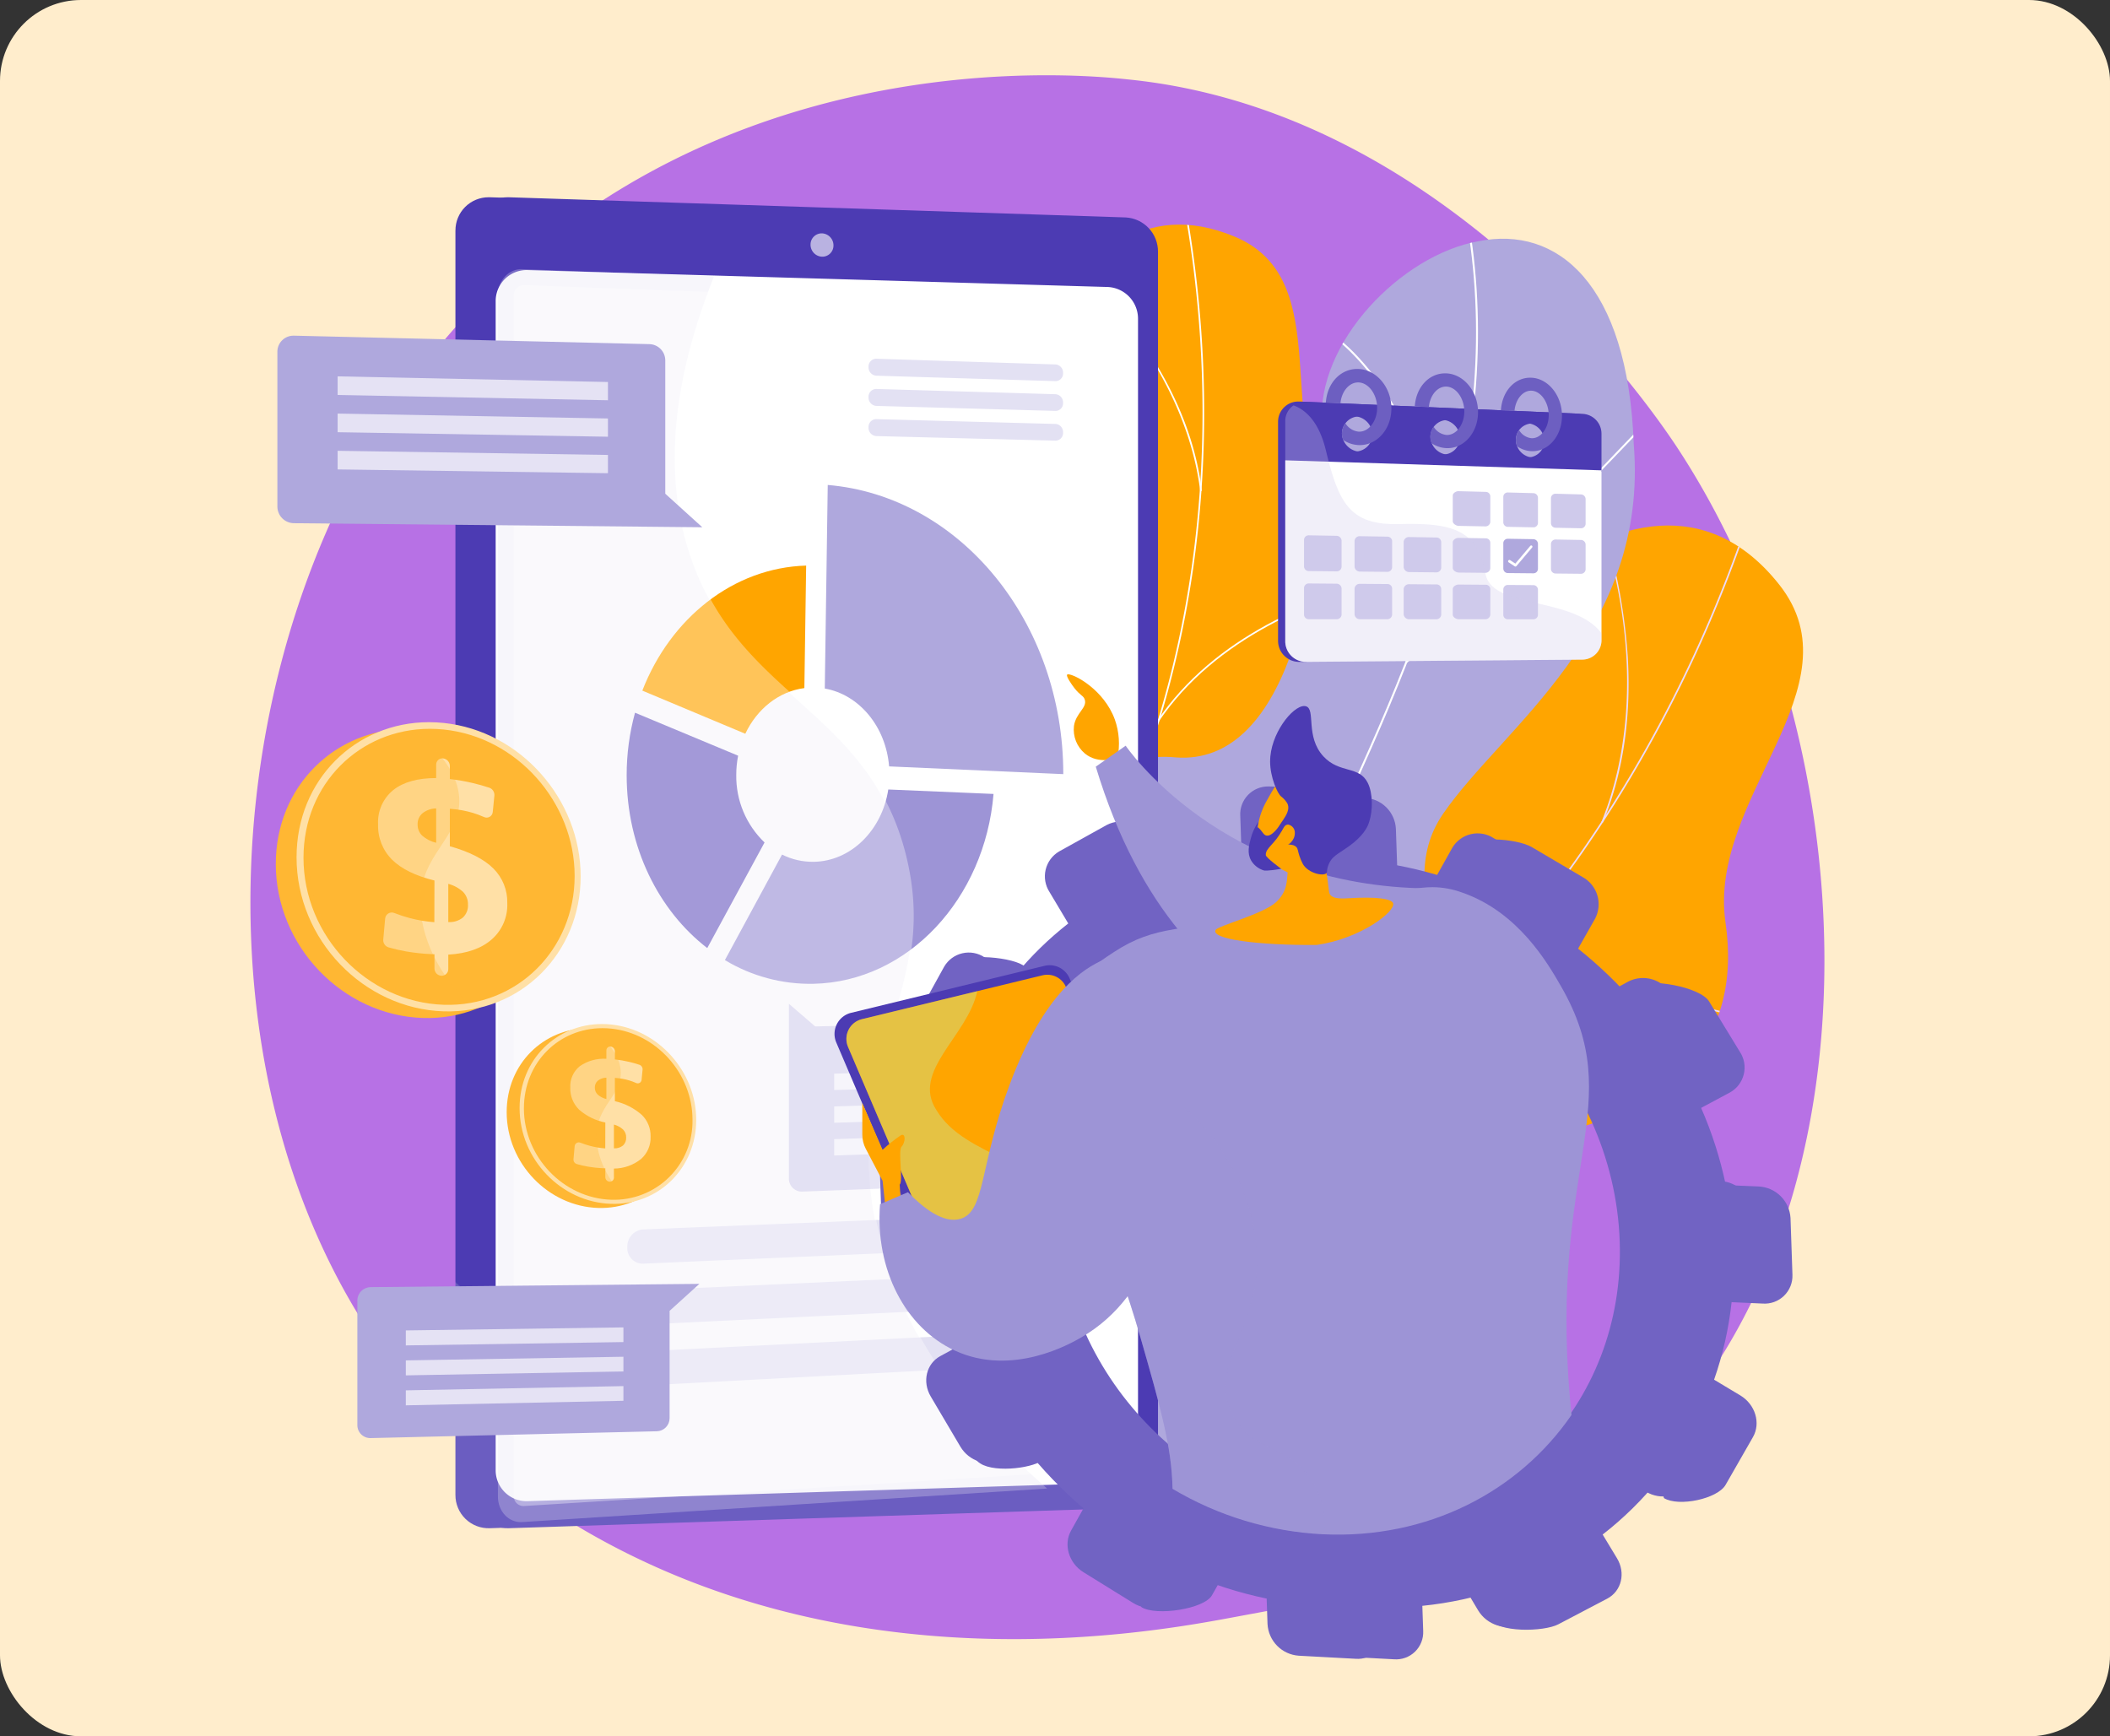 <svg xmlns="http://www.w3.org/2000/svg" xmlns:xlink="http://www.w3.org/1999/xlink" width="521.058" height="428.805" viewBox="0 0 521.058 428.805">
  <rect x="0" y="0" width="521.058" height="428.805" fill="#333333" stroke="none"/>
  <defs>
    <clipPath id="clip-path">
      <rect id="Rectángulo_404296" data-name="Rectángulo 404296" width="388.697" height="398.067" fill="none"/>
    </clipPath>
    <clipPath id="clip-path-3">
      <rect id="Rectángulo_404227" data-name="Rectángulo 404227" width="243.94" height="237.675" fill="none"/>
    </clipPath>
    <clipPath id="clip-path-4">
      <path id="Trazado_904228" data-name="Trazado 904228" d="M329.6,476.123c-2.873-1.373-7.914-6.892-8.634-8.873-4.8-13.181-15.378-37.275-9.933-51.066.93-2.355,12.4-1.061,14.624-2.772,7.51-.949,10.175-.813,16.871-5.223,19.771-13.019-1.275-56.563,39.66-56,29.985.411,49.875,17.318,60.807-25.852s69.654-109.1,104.558-65.021c20.032,25.3-17.719,52.664-13.249,83.46,4.247,29.265-13.218,46.475-44.9,52.8s-21.216,22.619-21.3,49.077c-.1,31.782-45.947,22.368-66.744,16.215-16.747-4.954-62.733-6.271-71.76,13.256" transform="translate(-309.517 -246.743)" fill="none"/>
    </clipPath>
    <linearGradient id="linear-gradient" x1="-0.244" y1="1.019" x2="-0.243" y2="1.019" gradientUnits="objectBoundingBox">
      <stop offset="0" stop-color="#ffd07a"/>
      <stop offset="0.996" stop-color="orange"/>
      <stop offset="1" stop-color="orange"/>
    </linearGradient>
    <clipPath id="clip-path-5">
      <rect id="Rectángulo_404229" data-name="Rectángulo 404229" width="152.065" height="263.994" fill="none"/>
    </clipPath>
    <clipPath id="clip-path-6">
      <path id="Trazado_904234" data-name="Trazado 904234" d="M326.313,339.262c-2.753.173-8.9-1.877-10.276-3.072-9.189-7.951-27.36-21.719-29.057-34.452-.29-2.174,8.933-6.032,9.9-8.266,5.282-3.886,7.356-4.907,10.563-11.069,9.469-18.191-24.825-42.263,6.388-59.105,22.863-12.337,45.045-7.934,35.107-45.212s6.687-111.934,51.691-93.306c25.828,10.69,8.808,47.324,25.181,68.743,15.559,20.353,9.6,40.743-11.7,58.893s-6.513,26.065,4.586,46.121c13.333,24.091-25.333,36.307-43.665,40.424-14.762,3.315-50.115,21.717-48.709,40.3" transform="translate(-286.972 -81.844)" fill="none"/>
    </clipPath>
    <linearGradient id="linear-gradient-2" x1="-0.242" y1="1.26" x2="-0.24" y2="1.26" xlink:href="#linear-gradient"/>
    <clipPath id="clip-path-7">
      <rect id="Rectángulo_404231" data-name="Rectángulo 404231" width="171.227" height="320.703" fill="none"/>
    </clipPath>
    <clipPath id="clip-path-8">
      <path id="Trazado_904242" data-name="Trazado 904242" d="M432.018,399.349q-21.078-5.515-41.992-12.008c-.255.184-1.511-31.38,15.034-46.035,32.644-28.325,16.124-58.8,12.372-76.2-6.27-24.616,1.224-49.7,25.323-47.42,26.787,2,36.5-41.628,36.094-82.336-1.577-20.005,19.533-41.737,38.58-45.135,19.5-3.941,36.931,10.453,38.381,50.142,3.729,46.18-32.279,69.807-47,91.129-14.479,20.928,11.5,42.021-13.185,59.256-20.87,15.432-46.126,25.393-39.824,48.366,6.569,22.749,2.458,40.3-23.783,60.236" transform="translate(-389.901 -89.593)" fill="none"/>
    </clipPath>
    <linearGradient id="linear-gradient-3" x1="-0.238" y1="1.271" x2="-0.237" y2="1.271" gradientUnits="objectBoundingBox">
      <stop offset="0" stop-color="#ffbc42"/>
      <stop offset="1" stop-color="#afa8dd"/>
    </linearGradient>
    <clipPath id="clip-path-9">
      <path id="Trazado_904243" data-name="Trazado 904243" d="M112.342,75.06V387.332a8.183,8.183,0,0,0,8.476,8.214l2.27-.074,149.855-7.75c4.372-.143,8.228-1.114,8.228-5.628V80.3c0-3.182-1.241-2.628-3.5-2.074a12.168,12.168,0,0,1-3.364.421l-150.4-11.7-3.081-.1c-.093,0-.186,0-.278,0a8.182,8.182,0,0,0-8.2,8.218" transform="translate(-112.342 -66.842)" fill="none"/>
    </clipPath>
    <linearGradient id="linear-gradient-4" x1="0.125" y1="1.095" x2="0.126" y2="1.095" gradientUnits="objectBoundingBox">
      <stop offset="0" stop-color="#6b5dc1"/>
      <stop offset="0.996" stop-color="#4c3bb3"/>
      <stop offset="1" stop-color="#4c3bb3"/>
    </linearGradient>
    <clipPath id="clip-path-10">
      <path id="Trazado_904244" data-name="Trazado 904244" d="M122.7,75.06V387.332a8.183,8.183,0,0,0,8.476,8.214l152.41-4.986a8.428,8.428,0,0,0,7.943-8.466V80.3a8.428,8.428,0,0,0-7.943-8.466l-152.41-4.986c-.093,0-.186,0-.278,0a8.182,8.182,0,0,0-8.2,8.218" transform="translate(-122.702 -66.842)" fill="none"/>
    </clipPath>
    <linearGradient id="linear-gradient-5" x1="0.083" y1="1.625" x2="0.084" y2="1.625" xlink:href="#linear-gradient-4"/>
    <clipPath id="clip-path-12">
      <rect id="Rectángulo_404235" data-name="Rectángulo 404235" width="135.618" height="309.441" fill="none"/>
    </clipPath>
    <clipPath id="clip-path-13">
      <path id="Trazado_904254" data-name="Trazado 904254" d="M214.762,299.587l25.429,10.657c2.88-6.122,8.27-10.471,14.587-11.282l.441-30.254c-18,.529-33.51,13-40.457,30.879" transform="translate(-214.762 -268.708)" fill="none"/>
    </clipPath>
    <linearGradient id="linear-gradient-6" x1="-2.113" y1="6.102" x2="-2.103" y2="6.102" xlink:href="#linear-gradient"/>
    <clipPath id="clip-path-14">
      <path id="Trazado_904255" data-name="Trazado 904255" d="M281.85,409.273a16.878,16.878,0,0,1-7.727-1.788l-14.109,26.06A40.737,40.737,0,0,0,281.85,439.4c23.406-.482,42.365-21.062,44.5-46.888l-25.991-1.1c-1.537,10.051-9.215,17.765-18.51,17.862" transform="translate(-260.014 -391.411)" fill="none"/>
    </clipPath>
    <linearGradient id="linear-gradient-7" x1="-1.36" y1="3.222" x2="-1.355" y2="3.222" gradientUnits="objectBoundingBox">
      <stop offset="0" stop-color="#bcb6e3"/>
      <stop offset="0.004" stop-color="#bcb6e3"/>
      <stop offset="1" stop-color="#9d94d6"/>
    </linearGradient>
    <clipPath id="clip-path-15">
      <path id="Trazado_904256" data-name="Trazado 904256" d="M206.183,364.784c0,17.81,7.9,33.433,19.9,42.68l14.15-26.083a22.635,22.635,0,0,1-6.989-16.683,24.5,24.5,0,0,1,.462-4.745l-25.46-10.617a58.3,58.3,0,0,0-2.063,15.448" transform="translate(-206.183 -349.336)" fill="none"/>
    </clipPath>
    <linearGradient id="linear-gradient-8" x1="-1.257" y1="3.668" x2="-1.25" y2="3.668" gradientUnits="objectBoundingBox">
      <stop offset="0" stop-color="#4635b1"/>
      <stop offset="1" stop-color="#7163c3"/>
    </linearGradient>
    <clipPath id="clip-path-16">
      <path id="Trazado_904257" data-name="Trazado 904257" d="M314.749,274.8c8.493,1.487,15.094,9.409,15.882,19.228l43.015,1.91c0-.022,0-.044,0-.065,0-37.46-25.454-68.586-58.166-71.351Z" transform="translate(-314.749 -224.525)" fill="none"/>
    </clipPath>
    <linearGradient id="linear-gradient-9" x1="-1.355" y1="3.419" x2="-1.35" y2="3.419" xlink:href="#linear-gradient-3"/>
    <clipPath id="clip-path-18">
      <rect id="Rectángulo_404241" data-name="Rectángulo 404241" width="128.101" height="301.529" fill="none"/>
    </clipPath>
    <clipPath id="clip-path-19">
      <rect id="Rectángulo_404243" data-name="Rectángulo 404243" width="72.302" height="46.39" fill="none"/>
    </clipPath>
    <clipPath id="clip-path-20">
      <path id="Trazado_904259" data-name="Trazado 904259" d="M301.579,514.452l62.845-1.518a3.137,3.137,0,0,1,2.961,3.371v32.877a3.38,3.38,0,0,1-2.961,3.555l-66.238,2.509a3.19,3.19,0,0,1-3.1-3.411V508.859Z" transform="translate(-295.082 -508.859)" fill="none"/>
    </clipPath>
    <linearGradient id="linear-gradient-10" x1="-1.617" y1="2.196" x2="-1.611" y2="2.196" xlink:href="#linear-gradient-3"/>
    <clipPath id="clip-path-21">
      <rect id="Rectángulo_404244" data-name="Rectángulo 404244" width="50.388" height="5.736" fill="none"/>
    </clipPath>
    <clipPath id="clip-path-22">
      <rect id="Rectángulo_404245" data-name="Rectángulo 404245" width="50.388" height="5.598" fill="none"/>
    </clipPath>
    <clipPath id="clip-path-23">
      <rect id="Rectángulo_404246" data-name="Rectángulo 404246" width="50.388" height="5.46" fill="none"/>
    </clipPath>
    <clipPath id="clip-path-24">
      <path id="Trazado_904263" data-name="Trazado 904263" d="M475.129,574.381c-39.886-1.944-73.126-35.338-74.464-74.6s29.724-69.875,69.6-68.365c40.114,1.52,73.909,34.939,75.261,74.637,1.311,38.492-28.375,68.417-66.76,68.418q-1.8,0-3.633-.089M454.886,402.088l.307,9.006a88.849,88.849,0,0,0-18.264,4.165l-4.757-7.867c-2.167-3.584-13.408-5.894-16.88-3.987l-5.148,7.449a7.016,7.016,0,0,0-2.361,9.919l4.629,7.677a83.319,83.319,0,0,0-13.185,12.762l-7.515-4.507c-3.586-2.15-15.9-3.118-17.806.3l1.359,13.652a7.635,7.635,0,0,0,3.024,10.087l7.141,4.3a85.645,85.645,0,0,0-4.631,18.306l-7.8-.325a6.675,6.675,0,0,0-7.074,6.993l.468,13.739a8.043,8.043,0,0,0,7.571,7.624l7.369.328a96.139,96.139,0,0,0,5.459,19.247l-6,3.233a6.952,6.952,0,0,0-2.346,9.854l1.633,14.614c2.148,3.6,12.365,2.653,15.815.806l5.71-3.058a104.85,104.85,0,0,0,14.569,14.977L413.1,576.84c-1.919,3.4-.557,7.946,3.044,10.154l4.944,8.322c3.612,2.214,15.455.461,17.384-2.946l2.973-5.251a99.937,99.937,0,0,0,19.959,6.336l.211,6.2a8.246,8.246,0,0,0,7.71,7.764l14.072.753a6.7,6.7,0,0,0,7.239-6.985l-.212-6.217a89.079,89.079,0,0,0,19.786-4.3l-3.447,7.364c2.2,3.65,13.686,3.361,17.224,1.506l12.078-6.336c3.549-1.862,4.635-6.337,2.424-9.993l-3.537-5.849a83.321,83.321,0,0,0,13.962-13.75l1.167,4.752c3.7,2.232,13.258.178,15.236-3.277l6.751-11.788c1.983-3.461.58-8.074-3.133-10.3l-6.464-3.877a86.072,86.072,0,0,0,4.324-19.141l7.652.341a6.865,6.865,0,0,0,7.373-7.114l-.478-14.032a8.271,8.271,0,0,0-7.88-7.772l-8.1-.338A96.793,96.793,0,0,0,559.27,472l7.116-3.809a7.045,7.045,0,0,0,2.44-10.061l-7.576-12.406c-2.22-3.637-14.671-5.788-18.232-3.87l.317,4.773a105.073,105.073,0,0,0-14.446-13.951l4.217-7.449A7.669,7.669,0,0,0,530,414.992l-12.546-7.4c-3.674-2.167-15.326-3.03-17.283.441l2.794,9.529a99.581,99.581,0,0,0-18.764-5.469l-.308-9.032a8.065,8.065,0,0,0-7.737-7.631l-14.062-.461c-.084,0-.168,0-.252,0a6.83,6.83,0,0,0-6.952,7.124" transform="translate(-365.919 -394.964)" fill="none"/>
    </clipPath>
    <linearGradient id="linear-gradient-11" x1="-0.762" y1="1.031" x2="-0.76" y2="1.031" xlink:href="#linear-gradient-8"/>
    <clipPath id="clip-path-25">
      <path id="Trazado_904264" data-name="Trazado 904264" d="M454.3,574.1c-41.577-2.047-76.229-37.223-77.622-78.581s30.985-73.6,72.547-72.013c41.816,1.6,77.044,36.8,78.454,78.62,1.366,40.545-29.578,72.066-69.593,72.068q-1.882,0-3.787-.094M433.973,396.939l.307,9.1a88.116,88.116,0,0,0-18.264,4.209l-4.757-7.949a7.722,7.722,0,0,0-10.211-3.064L389.232,405.8a7.131,7.131,0,0,0-2.361,10.024l4.628,7.757a83.782,83.782,0,0,0-13.185,12.9l-7.515-4.555a7.029,7.029,0,0,0-9.947,2.328l-6.5,11.776a7.757,7.757,0,0,0,3.024,10.192l7.14,4.35a87.291,87.291,0,0,0-4.63,18.5l-7.8-.329a6.709,6.709,0,0,0-7.074,7.065l.468,13.883a8.086,8.086,0,0,0,7.572,7.7l7.369.332a97.93,97.93,0,0,0,5.459,19.449l-6,3.267c-3.44,1.872-4.489,6.328-2.345,9.957l7.314,12.378c2.148,3.635,6.684,5.07,10.134,3.2l5.71-3.089a105.476,105.476,0,0,0,14.569,15.134l-3.074,5.505c-1.919,3.437-.557,8.029,3.044,10.26l12.294,7.613c3.612,2.237,8.106,1.262,10.034-2.181l2.973-5.306a99.2,99.2,0,0,0,19.959,6.4l.211,6.264a8.291,8.291,0,0,0,7.71,7.845l14.072.761a6.732,6.732,0,0,0,7.239-7.057l-.211-6.282A88.283,88.283,0,0,0,489.3,587.5l3.388,5.679c2.2,3.688,6.85,5.16,10.388,3.284l12.078-6.4c3.548-1.882,4.635-6.4,2.424-10.1l-3.537-5.911A83.741,83.741,0,0,0,528,560.158l6.116,3.726c3.7,2.255,8.309,1.256,10.288-2.236l6.751-11.912c1.982-3.5.579-8.159-3.133-10.408l-6.464-3.918a87.71,87.71,0,0,0,4.324-19.341l7.653.344a6.9,6.9,0,0,0,7.373-7.188l-.478-14.179a8.313,8.313,0,0,0-7.88-7.853l-8.1-.342a98.619,98.619,0,0,0-6.091-19.271l7.116-3.849a7.16,7.16,0,0,0,2.44-10.166l-7.576-12.537a7.99,7.99,0,0,0-10.469-3.141l-7.445,4.053a105.551,105.551,0,0,0-14.446-14.1l4.218-7.527a7.791,7.791,0,0,0-3.112-10.339L496.536,402.5a7.266,7.266,0,0,0-10.2,2.387l-4.292,7.687a98.748,98.748,0,0,0-18.764-5.526l-.308-9.127a8.107,8.107,0,0,0-7.737-7.711l-14.063-.466c-.084,0-.169,0-.252,0a6.867,6.867,0,0,0-6.951,7.2" transform="translate(-345.007 -389.74)" fill="none"/>
    </clipPath>
    <linearGradient id="linear-gradient-12" x1="-0.371" y1="0.879" x2="-0.37" y2="0.879" xlink:href="#linear-gradient-8"/>
    <clipPath id="clip-path-26">
      <path id="Trazado_904265" data-name="Trazado 904265" d="M447.5,328.373c-.346.356,1.1,2.441,1.8,3.34,1.461,1.873,2.211,1.812,2.54,2.808.677,2.049-2.184,3.27-2.658,6.531a7.709,7.709,0,0,0,2.689,6.8c3.383,2.8,7.872,1.173,8.06,1.1a17.735,17.735,0,0,0-.662-9.507c-2.679-7.333-9.935-11.146-11.5-11.146a.364.364,0,0,0-.262.073" transform="translate(-447.446 -328.3)" fill="none"/>
    </clipPath>
    <linearGradient id="linear-gradient-13" x1="-8.031" y1="14.293" x2="-8.012" y2="14.293" xlink:href="#linear-gradient"/>
    <clipPath id="clip-path-27">
      <path id="Trazado_904266" data-name="Trazado 904266" d="M463.249,372.6c21.6,71.4,74.232,67.646,74.232,67.646l8.321-37.581c-51.541-.269-75.17-35.245-75.17-35.245Z" transform="translate(-463.249 -367.423)" fill="none"/>
    </clipPath>
    <linearGradient id="linear-gradient-14" x1="-2.08" y1="2.602" x2="-2.075" y2="2.602" xlink:href="#linear-gradient-7"/>
    <clipPath id="clip-path-28">
      <path id="Trazado_904268" data-name="Trazado 904268" d="M276.042,413.722c0,45.042,35.448,82.852,83.317,93.342a82.333,82.333,0,0,0,57.056,27.665c41.832,2.038,74.788-29.846,73.379-71.228a76,76,0,0,0-1.589-13.057,85.479,85.479,0,0,0,8.317-36.722c0-53.15-49.356-96.238-110.24-96.238s-110.24,43.088-110.24,96.238" transform="translate(-276.042 -317.484)" fill="none"/>
    </clipPath>
    <clipPath id="clip-path-29">
      <path id="Trazado_904269" data-name="Trazado 904269" d="M375.02,493.073l-44.607,10.833a5.015,5.015,0,0,0-3.428,6.842l24.352,57.043a5.015,5.015,0,0,0,6.079,2.827l42.654-13.051a5.015,5.015,0,0,0,3.175-6.691l-22.4-54.826a5.009,5.009,0,0,0-5.825-2.976" transform="translate(-326.579 -492.931)" fill="none"/>
    </clipPath>
    <linearGradient id="linear-gradient-15" x1="-1.287" y1="1.815" x2="-1.282" y2="1.815" xlink:href="#linear-gradient"/>
    <clipPath id="clip-path-31">
      <rect id="Rectángulo_404254" data-name="Rectángulo 404254" width="55.391" height="73.851" fill="none"/>
    </clipPath>
    <clipPath id="clip-path-32">
      <path id="Trazado_904270" data-name="Trazado 904270" d="M381.472,557.237c-5.765-13.93-25.46-13.93-32.665-25.94-6.245-9.607,7.686-18.254,10.087-29.3,0-.022.007-.043.011-.064l-28.493,6.92a5.014,5.014,0,0,0-3.428,6.842l24.352,57.043a5.014,5.014,0,0,0,6.079,2.826l24.4-7.466c-.2-3.451.663-7.506-.342-10.859" transform="translate(-326.579 -501.931)" fill="none"/>
    </clipPath>
    <linearGradient id="linear-gradient-16" x1="-1.442" y1="2.184" x2="-1.437" y2="2.184" gradientUnits="objectBoundingBox">
      <stop offset="0" stop-color="#aeea94"/>
      <stop offset="0.583" stop-color="#c0efac"/>
      <stop offset="1" stop-color="#bfeeaa"/>
    </linearGradient>
    <clipPath id="clip-path-33">
      <path id="Trazado_904272" data-name="Trazado 904272" d="M335.311,571.022a7.508,7.508,0,0,0,.859,3.489l4.147,7.9.782,7.2,3.755-1.564-.313-4.693c.939-.782-.469-8.448.47-9.386s1.1-3.441-.157-2.816a37.7,37.7,0,0,0-4.537,3.6l-5.006-11.576Z" transform="translate(-335.311 -563.173)" fill="none"/>
    </clipPath>
    <linearGradient id="linear-gradient-17" x1="-5.062" y1="8.59" x2="-5.046" y2="8.59" xlink:href="#linear-gradient"/>
    <clipPath id="clip-path-34">
      <path id="Trazado_904273" data-name="Trazado 904273" d="M491.081,451.919c-23.544,3.583-30.108,2.356-40.361,9.074-4.333,2.839-12.689,8.314-16.582,17.834-7.459,18.239,9.833,30.859,23.153,77.281,4.934,17.2,7.744,26.988,7.935,37.423a80.486,80.486,0,0,0,37.053,11.223c25.918,1.263,48.429-10.5,61.47-29.467q-.209-2.062-.393-4.162c-5.018-57.868,14.526-72.634-2.191-101.685-3.315-5.762-10.551-18.337-24.4-23.153a21.463,21.463,0,0,0-7.326-1.338c-6.941,0-14.993,3.416-38.354,6.97" transform="translate(-432.338 -444.949)" fill="none"/>
    </clipPath>
    <linearGradient id="linear-gradient-18" x1="-0.86" y1="1.083" x2="-0.858" y2="1.083" xlink:href="#linear-gradient-7"/>
    <clipPath id="clip-path-35">
      <path id="Trazado_904274" data-name="Trazado 904274" d="M546.929,383.357c-.093.033-.183.068-.183.068l-1.529.943c-1.1.736-1.689,1.317-3.994,5.569-.55,1.015-3.048,5.728-1.619,10.818,1.051,3.75,6.121,6.065,6.995,6.518-.237,1.962,0,4.7-2.886,7.36-3.149,2.9-14.347,5.826-14.908,6.837-1.263,2.276,10.493,3.814,24.945,3.707,10.769-1.509,19.49-8.217,18.9-10.27-.313-1.1-3.911-1.721-11.264-1.251-1.812.115-4.37.157-4.569-1.647q-.314-2.829-.821-5.783-.125-.725-.26-1.437c.657-12.462-1.647-21.276-3.811-21.738a7.073,7.073,0,0,0-1.157-.064,16.353,16.353,0,0,0-3.843.37" transform="translate(-528.711 -382.987)" fill="none"/>
    </clipPath>
    <linearGradient id="linear-gradient-19" x1="-3.921" y1="4.083" x2="-3.914" y2="4.083" xlink:href="#linear-gradient"/>
    <clipPath id="clip-path-36">
      <path id="Trazado_904275" data-name="Trazado 904275" d="M558.781,359.4c.013,3.861,1.832,7.984,2.759,8.646a6.454,6.454,0,0,1,1.4,1.528,1.931,1.931,0,0,1,.22.456c.845,2.433-3.023,5.3-2.276,6.386.279.407,1.111.324,1.9.241.739-.078,1.436-.156,1.587.175.295.642-1.891,1.972-1.556,2.741.253.581,1.6.05,2.445.939.423.443.3.794.747,2.149a12.225,12.225,0,0,0,.881,2.071c1.335,2.267,5.114,3.095,5.841,2.187.2-.253.028-.465.235-1.314a6.785,6.785,0,0,1,.739-1.7c.781-1.3,2.668-2.228,4.573-3.6,3.526-2.539,4.484-4.7,4.772-5.435.1-.26.166-.457.212-.6.917-2.845.921-7.025-.359-9.6-2.142-4.306-6.977-2.262-10.934-6.528-4.566-4.922-1.847-11.651-4.324-12.394a1.56,1.56,0,0,0-.45-.063c-2.9,0-8.429,6.934-8.407,13.7" transform="translate(-558.781 -345.694)" fill="none"/>
    </clipPath>
    <linearGradient id="linear-gradient-20" x1="-5.887" y1="5.013" x2="-5.876" y2="5.013" xlink:href="#linear-gradient-4"/>
    <clipPath id="clip-path-37">
      <path id="Trazado_904276" data-name="Trazado 904276" d="M564.781,411.185c-1.273,1.75-2.164,4.371-.583,4.7s3.211-1.417,3.2-3.1a2.03,2.03,0,0,0-1.662-2.149,1.175,1.175,0,0,0-.956.545" transform="translate(-563.352 -410.64)" fill="none"/>
    </clipPath>
    <linearGradient id="linear-gradient-21" x1="-38.079" y1="30.402" x2="-38.011" y2="30.402" xlink:href="#linear-gradient"/>
    <clipPath id="clip-path-38">
      <path id="Trazado_904277" data-name="Trazado 904277" d="M554.381,408.46s-2.366,3.5-3.748,1.582c-1.129-1.566-1.421-1.531-1.49-1.465-.014.013-.017.032-.02.03-.02-.005.166-.78.333-1.46a12.832,12.832,0,0,0-1.877,4.031c-.474,1.779-.982,3.683.021,5.512a5.481,5.481,0,0,0,3.227,2.524s.812.185,4.241-.418c0,0-3.748-2.72-3.806-3.366-.156-1.757,2.282-2.706,4.09-6.308a14.481,14.481,0,0,0,1.224-3.516Z" transform="translate(-547.02 -405.604)" fill="none"/>
    </clipPath>
    <linearGradient id="linear-gradient-22" x1="-16.187" y1="12.916" x2="-16.157" y2="12.916" xlink:href="#linear-gradient-4"/>
    <clipPath id="clip-path-40">
      <rect id="Rectángulo_404262" data-name="Rectángulo 404262" width="110.42" height="147.839" fill="none"/>
    </clipPath>
    <clipPath id="clip-path-41">
      <path id="Trazado_904278" data-name="Trazado 904278" d="M514.191,685.551c-4.159-8.281,6.032-19.289-.626-31.913-5.655-10.722-15.927-8.32-20.649-18.147-5.7-11.869,6.7-20.74,6.257-38.8-.531-21.586-19.1-43.194-30.036-41.3-7.072,1.226-7.981,11.777-12.957,23.328a262.276,262.276,0,0,1,14.209,38c5.729,19.968,8.594,29.952,7.822,42.551-1.075,17.55-7.239,27.69-1.251,35.668,3.748,4.995,10.894,5.8,25.03,7.2,12.847,1.272,33.989,3.1,57.569-7.509,2.985-1.343,5.219-2.349,7.042-3.341-36.84,5.532-49.11.836-52.409-5.732" transform="translate(-456.18 -555.278)" fill="none"/>
    </clipPath>
    <linearGradient id="linear-gradient-23" x1="-0.902" y1="0.9" x2="-0.9" y2="0.9" xlink:href="#linear-gradient-7"/>
    <clipPath id="clip-path-42">
      <path id="Trazado_904280" data-name="Trazado 904280" d="M400.089,482.779c-4.89,2.111-14.6,7.949-23.153,30.662-7.551,20.046-6,31.455-12.2,33.321-4.161,1.252-9.107-2.6-12.985-6.57l-6.883,2.972c-1.251,16.131,6.277,30.526,18.46,36.137,14.261,6.568,28.67-1.771,31.288-3.285,18.428-10.664,21.661-33.128,23.309-44.585,2.926-20.334-.521-47.511-10.95-50.06a6.2,6.2,0,0,0-1.487-.182c-1.671,0-3.28.676-5.4,1.589" transform="translate(-344.731 -481.19)" fill="none"/>
    </clipPath>
    <linearGradient id="linear-gradient-24" x1="-1.31" y1="1.541" x2="-1.306" y2="1.541" xlink:href="#linear-gradient-7"/>
    <clipPath id="clip-path-43">
      <path id="Trazado_904281" data-name="Trazado 904281" d="M140.427,542.951c0,12.686,10.324,23.288,22.6,23.664,11.795.362,21.023-8.922,21.023-20.724s-9.228-22.33-21.023-23.559a21.949,21.949,0,0,0-2.267-.119c-11.253,0-20.332,8.84-20.332,20.736" transform="translate(-140.427 -522.215)" fill="none"/>
    </clipPath>
    <linearGradient id="linear-gradient-25" x1="-1.041" y1="3.009" x2="-1.033" y2="3.009" gradientUnits="objectBoundingBox">
      <stop offset="0" stop-color="#ffc65e"/>
      <stop offset="0.016" stop-color="#ffc762"/>
      <stop offset="0.079" stop-color="#ffcc6f"/>
      <stop offset="0.16" stop-color="#ffcf77"/>
      <stop offset="0.318" stop-color="#ffd07a"/>
      <stop offset="0.444" stop-color="#ffcc6f"/>
      <stop offset="0.663" stop-color="#ffc253"/>
      <stop offset="0.866" stop-color="#ffb733"/>
      <stop offset="1" stop-color="#ffb733"/>
    </linearGradient>
    <clipPath id="clip-path-44">
      <path id="Trazado_904282" data-name="Trazado 904282" d="M147.5,540.693c0,12.687,10.324,23.288,22.6,23.665,11.795.362,21.023-8.922,21.023-20.724s-9.228-22.33-21.023-23.559a21.986,21.986,0,0,0-2.268-.118c-11.253,0-20.331,8.839-20.331,20.736" transform="translate(-147.5 -519.957)" fill="none"/>
    </clipPath>
    <linearGradient id="linear-gradient-26" x1="-1.002" y1="2.929" x2="-0.994" y2="2.929" gradientUnits="objectBoundingBox">
      <stop offset="0" stop-color="#ffdc9c"/>
      <stop offset="1" stop-color="#ffe0a6"/>
    </linearGradient>
    <clipPath id="clip-path-45">
      <path id="Trazado_904283" data-name="Trazado 904283" d="M149.866,542.006c0,12.088,9.827,22.2,21.533,22.584a19.393,19.393,0,0,0,20.1-19.777c0-11.282-8.83-21.333-20.1-22.487a20.9,20.9,0,0,0-2.129-.109c-10.744,0-19.4,8.443-19.4,19.79" transform="translate(-149.866 -522.216)" fill="none"/>
    </clipPath>
    <linearGradient id="linear-gradient-27" x1="-1.316" y1="3.354" x2="-1.307" y2="3.354" xlink:href="#linear-gradient-25"/>
    <clipPath id="clip-path-46">
      <path id="Trazado_904284" data-name="Trazado 904284" d="M151.551,542.943c0,11.662,9.475,21.434,20.773,21.813a18.729,18.729,0,0,0,19.434-19.1,22.07,22.07,0,0,0-19.434-21.722,20.146,20.146,0,0,0-2.032-.1,18.664,18.664,0,0,0-18.741,19.115" transform="translate(-151.551 -523.828)" fill="none"/>
    </clipPath>
    <linearGradient id="linear-gradient-28" x1="-1.138" y1="3.094" x2="-1.13" y2="3.094" xlink:href="#linear-gradient-25"/>
    <clipPath id="clip-path-47">
      <path id="Trazado_904285" data-name="Trazado 904285" d="M186.056,557.422v-5.869a5.323,5.323,0,0,1,2.3,1.264,2.7,2.7,0,0,1,.726,1.931,2.512,2.512,0,0,1-.781,1.975,3.242,3.242,0,0,1-2.234.7h-.01m-4.013-13.274a2.318,2.318,0,0,1-.7-1.716,2.158,2.158,0,0,1,.753-1.727,3.543,3.543,0,0,1,2.1-.739v5.281a4.929,4.929,0,0,1-2.153-1.1m2.153-10.892v2.054a10.353,10.353,0,0,0-6.582,1.838,6.347,6.347,0,0,0-2.335,5.273,7.306,7.306,0,0,0,2.154,5.429,13.865,13.865,0,0,0,6.5,3.19l-.018,6.4a20.6,20.6,0,0,1-3.767-.63,21.006,21.006,0,0,1-2.357-.773,1.024,1.024,0,0,0-1.431.845l-.29,3.237a1.155,1.155,0,0,0,.84,1.194,25.159,25.159,0,0,0,2.679.616,30.659,30.659,0,0,0,3.877.413l.467.021v2.187a1.115,1.115,0,0,0,1.054,1.112h.018a1.008,1.008,0,0,0,1.05-1.024v-2.217a10.792,10.792,0,0,0,6.693-2.356,7.017,7.017,0,0,0,2.366-5.542,7.22,7.22,0,0,0-2.14-5.331,15.112,15.112,0,0,0-6.678-3.415v-5.752l.3.024a15.514,15.514,0,0,1,3.231.6,14.47,14.47,0,0,1,1.713.638.945.945,0,0,0,1.348-.784l.247-2.519a1.174,1.174,0,0,0-.8-1.205q-1.269-.417-2.553-.719a29.542,29.542,0,0,0-3.482-.6v-2.008a1.188,1.188,0,0,0-1.048-1.166c-.034,0-.067-.005-.1-.005a.948.948,0,0,0-.954.974" transform="translate(-175.279 -532.282)" fill="none"/>
    </clipPath>
    <linearGradient id="linear-gradient-29" x1="-2.701" y1="4.285" x2="-2.684" y2="4.285" xlink:href="#linear-gradient-26"/>
    <clipPath id="clip-path-49">
      <rect id="Rectángulo_404270" data-name="Rectángulo 404270" width="23.983" height="40.832" fill="none"/>
    </clipPath>
    <clipPath id="clip-path-50">
      <path id="Trazado_904286" data-name="Trazado 904286" d="M168.807,548.455c.657-6.485,6.617-9.23,5.839-15.2-.479-3.677-3.266-6.775-6.375-9.195a18.684,18.684,0,0,0-16.72,19.008c0,11.662,9.475,21.434,20.773,21.813a19.558,19.558,0,0,0,3.21-.157c-4.487-4.465-7.291-10.7-6.727-16.273" transform="translate(-151.551 -524.064)" fill="none"/>
    </clipPath>
    <linearGradient id="linear-gradient-30" x1="-1.553" y1="3.498" x2="-1.541" y2="3.498" xlink:href="#linear-gradient-25"/>
    <clipPath id="clip-path-51">
      <path id="Trazado_904287" data-name="Trazado 904287" d="M13.9,391.511c0,20.4,16.6,37.455,36.347,38.062,18.971.583,33.814-14.35,33.814-33.331S69.222,360.325,50.251,358.35a35.181,35.181,0,0,0-3.646-.191c-18.1,0-32.7,14.218-32.7,33.352" transform="translate(-13.904 -358.159)" fill="none"/>
    </clipPath>
    <linearGradient id="linear-gradient-31" x1="0.034" y1="2.73" x2="0.039" y2="2.73" xlink:href="#linear-gradient-25"/>
    <clipPath id="clip-path-52">
      <path id="Trazado_904288" data-name="Trazado 904288" d="M25.279,387.879c0,20.4,16.6,37.456,36.347,38.062,18.971.582,33.813-14.35,33.813-33.332S80.6,356.694,61.626,354.719a35.173,35.173,0,0,0-3.646-.191c-18.1,0-32.7,14.217-32.7,33.351" transform="translate(-25.279 -354.528)" fill="none"/>
    </clipPath>
    <linearGradient id="linear-gradient-32" x1="0.008" y1="2.661" x2="0.013" y2="2.661" xlink:href="#linear-gradient-26"/>
    <clipPath id="clip-path-53">
      <path id="Trazado_904289" data-name="Trazado 904289" d="M29.084,389.99c0,19.441,15.807,35.714,34.633,36.324,18.123.587,32.325-13.663,32.325-31.809s-14.2-34.311-32.325-36.168a33.484,33.484,0,0,0-3.423-.176c-17.28,0-31.209,13.579-31.209,31.83" transform="translate(-29.084 -358.16)" fill="none"/>
    </clipPath>
    <linearGradient id="linear-gradient-33" x1="-0.095" y1="3.039" x2="-0.09" y2="3.039" xlink:href="#linear-gradient-25"/>
    <clipPath id="clip-path-54">
      <path id="Trazado_904290" data-name="Trazado 904290" d="M31.8,391.5c0,18.756,15.239,34.473,33.411,35.082,17.516.588,31.258-13.175,31.258-30.723s-13.742-33.164-31.258-34.938a32.364,32.364,0,0,0-3.268-.166c-16.694,0-30.143,13.125-30.143,30.744" transform="translate(-31.795 -360.753)" fill="none"/>
    </clipPath>
    <linearGradient id="linear-gradient-34" x1="-0.038" y1="2.808" x2="-0.032" y2="2.808" xlink:href="#linear-gradient-25"/>
    <clipPath id="clip-path-55">
      <path id="Trazado_904291" data-name="Trazado 904291" d="M87.291,414.785v-9.438a8.574,8.574,0,0,1,3.7,2.032,4.341,4.341,0,0,1,1.168,3.106,4.04,4.04,0,0,1-1.256,3.177,5.206,5.206,0,0,1-3.589,1.122h-.02m-6.454-21.348a3.727,3.727,0,0,1-1.119-2.76,3.466,3.466,0,0,1,1.21-2.777A5.7,5.7,0,0,1,84.3,386.71V395.2a7.931,7.931,0,0,1-3.463-1.767M84.3,375.919v3.3c-4.562,0-8.1.981-10.587,2.957a10.209,10.209,0,0,0-3.755,8.481,11.749,11.749,0,0,0,3.464,8.732q3.444,3.4,10.457,5.131l-.03,10.292a33.209,33.209,0,0,1-6.06-1.012A33.934,33.934,0,0,1,74,412.558a1.646,1.646,0,0,0-2.3,1.359l-.467,5.208a1.857,1.857,0,0,0,1.352,1.92,40.522,40.522,0,0,0,4.309.991,49.323,49.323,0,0,0,6.236.665l.751.034v3.517a1.793,1.793,0,0,0,1.694,1.788h.03a1.622,1.622,0,0,0,1.688-1.648v-3.565q6.945-.412,10.764-3.79a11.288,11.288,0,0,0,3.805-8.913,11.61,11.61,0,0,0-3.441-8.573c-2.308-2.3-5.879-4.132-10.741-5.493v-9.252l.476.039a25.011,25.011,0,0,1,5.2.971,23.443,23.443,0,0,1,2.755,1.026,1.519,1.519,0,0,0,2.168-1.26l.4-4.051a1.889,1.889,0,0,0-1.287-1.939q-2.039-.671-4.107-1.156a47.467,47.467,0,0,0-5.6-.972v-3.231a1.91,1.91,0,0,0-1.687-1.874c-.054,0-.107-.008-.16-.008a1.523,1.523,0,0,0-1.533,1.567" transform="translate(-69.958 -374.352)" fill="none"/>
    </clipPath>
    <linearGradient id="linear-gradient-35" x1="-0.563" y1="3.868" x2="-0.553" y2="3.868" xlink:href="#linear-gradient-26"/>
    <clipPath id="clip-path-57">
      <rect id="Rectángulo_404278" data-name="Rectángulo 404278" width="38.574" height="65.673" fill="none"/>
    </clipPath>
    <clipPath id="clip-path-58">
      <path id="Trazado_904292" data-name="Trazado 904292" d="M59.55,400.362c1.056-10.43,10.642-14.846,9.391-24.441-.771-5.914-5.253-10.9-10.253-14.789C43.522,362.723,31.8,375.281,31.8,391.705c0,18.756,15.239,34.473,33.411,35.083a31.537,31.537,0,0,0,5.163-.252c-7.217-7.181-11.727-17.213-10.82-26.174" transform="translate(-31.795 -361.133)" fill="none"/>
    </clipPath>
    <linearGradient id="linear-gradient-36" x1="-0.034" y1="3.168" x2="-0.027" y2="3.168" xlink:href="#linear-gradient-25"/>
    <clipPath id="clip-path-59">
      <path id="Trazado_904293" data-name="Trazado 904293" d="M14.774,146.628v38.341a4.123,4.123,0,0,0,4.13,4.056l100.8,1-9.142-8.28V148.794a4.017,4.017,0,0,0-3.906-3.993L18.9,142.711h-.1a3.956,3.956,0,0,0-4.028,3.918" transform="translate(-14.774 -142.71)" fill="none"/>
    </clipPath>
    <linearGradient id="linear-gradient-37" x1="-0.094" y1="3.248" x2="-0.089" y2="3.248" xlink:href="#linear-gradient-3"/>
    <clipPath id="clip-path-61">
      <rect id="Rectángulo_404281" data-name="Rectángulo 404281" width="66.757" height="5.898" fill="none"/>
    </clipPath>
    <clipPath id="clip-path-62">
      <rect id="Rectángulo_404282" data-name="Rectángulo 404282" width="66.757" height="5.714" fill="none"/>
    </clipPath>
    <clipPath id="clip-path-63">
      <rect id="Rectángulo_404283" data-name="Rectángulo 404283" width="66.757" height="5.529" fill="none"/>
    </clipPath>
    <clipPath id="clip-path-64">
      <path id="Trazado_904297" data-name="Trazado 904297" d="M61.925,663.154a3.32,3.32,0,0,0-3.324,3.265v30.862a3.187,3.187,0,0,0,3.324,3.152l70.637-1.682a3.233,3.233,0,0,0,3.144-3.214V669.012l7.359-6.665Z" transform="translate(-58.601 -662.347)" fill="none"/>
    </clipPath>
    <linearGradient id="linear-gradient-38" x1="-0.255" y1="1.504" x2="-0.25" y2="1.504" xlink:href="#linear-gradient-3"/>
    <clipPath id="clip-path-66">
      <rect id="Rectángulo_404286" data-name="Rectángulo 404286" width="53.734" height="4.747" fill="none"/>
    </clipPath>
    <clipPath id="clip-path-67">
      <rect id="Rectángulo_404287" data-name="Rectángulo 404287" width="53.734" height="4.599" fill="none"/>
    </clipPath>
    <clipPath id="clip-path-68">
      <rect id="Rectángulo_404288" data-name="Rectángulo 404288" width="53.734" height="4.45" fill="none"/>
    </clipPath>
    <clipPath id="clip-path-69">
      <path id="Trazado_904301" data-name="Trazado 904301" d="M624.636,192.595a4.445,4.445,0,0,1-4.3-4.376,4.06,4.06,0,0,1,4.3-4.053,4.446,4.446,0,0,1,4.265,4.374,4.057,4.057,0,0,1-4.114,4.057l-.15,0m-21-.713a4.566,4.566,0,0,1-4.449-4.456,4.171,4.171,0,0,1,4.449-4.122,4.567,4.567,0,0,1,4.417,4.455,4.163,4.163,0,0,1-4.259,4.126c-.053,0-.1,0-.158,0m-21.758-.739a4.693,4.693,0,0,1-4.61-4.539,4.287,4.287,0,0,1,4.61-4.193,4.693,4.693,0,0,1,4.577,4.537,4.275,4.275,0,0,1-4.409,4.2l-.167,0m-18.743-7.523V238.1a5.211,5.211,0,0,0,5.416,5l1.6-.018.075-.119,66.545-1.316c2.63-.022,4.814-1.266,4.814-3.878V186.711a5.005,5.005,0,0,0-4.765-4.936l-68.26-2.969c-.084,0-.169-.005-.252-.005a4.982,4.982,0,0,0-5.172,4.819" transform="translate(-563.134 -178.8)" fill="none"/>
    </clipPath>
    <linearGradient id="linear-gradient-39" x1="-2.388" y1="3.373" x2="-2.384" y2="3.373" xlink:href="#linear-gradient-4"/>
    <clipPath id="clip-path-70">
      <path id="Trazado_904302" data-name="Trazado 904302" d="M628.318,192.734a4.437,4.437,0,0,1-4.286-4.368,4.054,4.054,0,0,1,4.286-4.049,4.439,4.439,0,0,1,4.254,4.37,4.049,4.049,0,0,1-4.1,4.05l-.15,0m-20.948-.712a4.557,4.557,0,0,1-4.438-4.448,4.164,4.164,0,0,1,4.438-4.117,4.558,4.558,0,0,1,4.406,4.45,4.155,4.155,0,0,1-4.248,4.119c-.052,0-.105,0-.158,0m-21.7-.737a4.684,4.684,0,0,1-4.6-4.531,4.28,4.28,0,0,1,4.6-4.189,4.685,4.685,0,0,1,4.565,4.533,4.268,4.268,0,0,1-4.4,4.19c-.055,0-.11,0-.166,0M569.15,179.875a4.652,4.652,0,0,0-2.059,3.845v12.535h78.092V186.8a4.9,4.9,0,0,0-4.7-4.873l-68.02-2.959c-.089,0-.178-.006-.266-.006a5.314,5.314,0,0,0-3.05.915" transform="translate(-567.091 -178.96)" fill="none"/>
    </clipPath>
    <linearGradient id="linear-gradient-40" x1="-3.272" y1="18.353" x2="-3.267" y2="18.353" xlink:href="#linear-gradient-4"/>
    <clipPath id="clip-path-72">
      <path id="Trazado_904308" data-name="Trazado 904308" d="M686.576,255.088v6.248a1.109,1.109,0,0,0,1.1,1.129l6.328.062a1.107,1.107,0,0,0,1.127-1.1v-6.2a1.16,1.16,0,0,0-1.147-1.132l-6.3-.1h-.02a1.085,1.085,0,0,0-1.091,1.1" transform="translate(-686.576 -253.983)" fill="none"/>
    </clipPath>
    <linearGradient id="linear-gradient-41" x1="-36.153" y1="33.175" x2="-36.1" y2="33.175" xlink:href="#linear-gradient-3"/>
    <clipPath id="clip-path-74">
      <rect id="Rectángulo_404294" data-name="Rectángulo 404294" width="78.092" height="63.33" fill="none"/>
    </clipPath>
  </defs>
  <g id="Grupo_1103123" data-name="Grupo 1103123" transform="translate(-234.463 -6362.149)">
    <rect id="Rectángulo_404054" data-name="Rectángulo 404054" width="521.058" height="428.804" rx="20" transform="translate(234.463 6362.149)" fill="#ffedcc"/>
    <g id="Grupo_1103113" data-name="Grupo 1103113" transform="translate(296.304 6380.737)">
      <g id="Grupo_1103112" data-name="Grupo 1103112" clip-path="url(#clip-path)">
        <g id="Grupo_1102962" data-name="Grupo 1102962">
          <g id="Grupo_1102961" data-name="Grupo 1102961" clip-path="url(#clip-path)">
            <path id="Trazado_904222" data-name="Trazado 904222" d="M46.766,332.155a148.611,148.611,0,0,0,26.1,21.187c67.6,45.135,144.869,32.126,168.759,27.68,38.544-7.174,71.081-12.235,99.035-37.491,63.522-57.389,60.433-177.108,11.894-251.269C346.8,83.469,298.336,11.63,220.9,1.506c-1.894-.247-3.307-.388-4.545-.52C204.373-.281,130.138-6.975,69.606,43.738a180.576,180.576,0,0,0-35.54,40.324c-47.28,73.021-47.43,186.114,12.7,248.094" transform="translate(0 0)" fill="#b771e5"/>
            <g id="Grupo_1102950" data-name="Grupo 1102950" transform="translate(139.479 102.896)" style="mix-blend-mode: soft-light;isolation: isolate">
              <g id="Grupo_1102949" data-name="Grupo 1102949">
                <g id="Grupo_1102948" data-name="Grupo 1102948" clip-path="url(#clip-path-3)">
                  <g id="Grupo_1102947" data-name="Grupo 1102947" transform="translate(0 8.295)">
                    <g id="Grupo_1102946" data-name="Grupo 1102946" clip-path="url(#clip-path-4)">
                      <rect id="Rectángulo_404226" data-name="Rectángulo 404226" width="358.255" height="357.97" transform="translate(-118.073 37.642) rotate(-30.466)" fill="url(#linear-gradient)"/>
                      <path id="Trazado_904223" data-name="Trazado 904223" d="M323.75,440.346l-.055-.4a255.646,255.646,0,0,0,76.027-22.782,264.768,264.768,0,0,0,63.842-43.28c37.633-34.342,66.756-79.925,84.222-131.82l.381.129c-17.487,51.959-46.649,97.6-84.332,131.989A265.162,265.162,0,0,1,399.9,417.528a256.045,256.045,0,0,1-76.147,22.818" transform="translate(-317.306 -244.173)" fill="#ecdaf8"/>
                      <path id="Trazado_904224" data-name="Trazado 904224" d="M548.587,680.031c-22.9-16.845-65.7-31.166-95.406-31.922l.01-.4c29.778.758,72.679,15.114,95.635,32Z" transform="translate(-388.441 -467.017)" fill="#ecdaf8"/>
                      <path id="Trazado_904225" data-name="Trazado 904225" d="M373.208,561.858l-.163-.368c14.145-6.267,24.287-19.346,30.143-38.874,5.438-18.131,6.25-38.345,6.388-51.971l.4,0c-.138,13.651-.952,33.9-6.4,52.083-5.892,19.645-16.108,32.809-30.366,39.126" transform="translate(-344.417 -369.747)" fill="#ecdaf8"/>
                      <path id="Trazado_904226" data-name="Trazado 904226" d="M646.211,512.969l-.182-.359c14.469-7.322,39.663-13.839,77.52-3.31l-.108.388c-37.733-10.495-62.825-4.008-77.23,3.281" transform="translate(-494.385 -387.955)" fill="#ecdaf8"/>
                      <path id="Trazado_904227" data-name="Trazado 904227" d="M737.323,310l-.373-.153c5.409-13.175,12.242-41.265-2.766-81.367l.377-.141a141.668,141.668,0,0,1,8.91,40.765c.876,15.066-1.192,28.825-6.148,40.9" transform="translate(-542.814 -236.63)" fill="#ecdaf8"/>
                    </g>
                  </g>
                </g>
              </g>
            </g>
            <g id="Grupo_1102955" data-name="Grupo 1102955" transform="translate(129.32 30.316)" style="mix-blend-mode: soft-light;isolation: isolate">
              <g id="Grupo_1102954" data-name="Grupo 1102954">
                <g id="Grupo_1102953" data-name="Grupo 1102953" clip-path="url(#clip-path-5)">
                  <g id="Grupo_1102952" data-name="Grupo 1102952" transform="translate(0 6.566)">
                    <g id="Grupo_1102951" data-name="Grupo 1102951" clip-path="url(#clip-path-6)">
                      <rect id="Rectángulo_404228" data-name="Rectángulo 404228" width="275.392" height="316.041" transform="translate(-123.788 54.56) rotate(-30.466)" fill="url(#linear-gradient-2)"/>
                      <path id="Trazado_904229" data-name="Trazado 904229" d="M320.022,311.905l-.242-.322a221.448,221.448,0,0,0,47.913-49.3,229.353,229.353,0,0,0,30.048-59.672c13.988-41.857,16.8-88.63,8.125-135.261l.4-.074c8.686,46.7,5.872,93.541-8.138,135.462a229.746,229.746,0,0,1-30.1,59.777,221.85,221.85,0,0,1-48,49.393" transform="translate(-304.996 -73.839)" fill="#fff"/>
                      <path id="Trazado_904230" data-name="Trazado 904230" d="M402.835,509.387l-.187-.356c23-12.066,61.735-19.352,86.338-16.244l-.05.4c-24.533-3.1-63.159,4.167-86.1,16.2" transform="translate(-350.52 -307.207)" fill="#fff"/>
                      <path id="Trazado_904231" data-name="Trazado 904231" d="M339.474,481l-.322-.242c8.109-10.774,10.46-25.229,6.989-42.964-2.543-12.993-8.1-27.413-16.5-42.859l.353-.192c8.427,15.483,13.994,29.941,16.545,42.974,3.494,17.851,1.118,32.414-7.062,43.283" transform="translate(-310.411 -253.739)" fill="#fff"/>
                      <path id="Trazado_904232" data-name="Trazado 904232" d="M497.149,311.295l-.333-.225c14.2-21.028,39.053-30.733,57.407-35.171l.095.391c-18.285,4.422-43.045,14.084-57.168,35.005" transform="translate(-402.253 -188.45)" fill="#fff"/>
                      <path id="Trazado_904233" data-name="Trazado 904233" d="M475.992,153.92c-1.46-12.209-8.141-36.286-36.492-60.366l.261-.307a123.545,123.545,0,0,1,23.986,27.083c7.05,11.04,11.3,22.325,12.645,33.542Z" transform="translate(-370.765 -88.108)" fill="#fff"/>
                    </g>
                  </g>
                </g>
              </g>
            </g>
            <g id="Grupo_1102960" data-name="Grupo 1102960" transform="translate(175.703 29.427)" style="mix-blend-mode: soft-light;isolation: isolate">
              <g id="Grupo_1102959" data-name="Grupo 1102959">
                <g id="Grupo_1102958" data-name="Grupo 1102958" clip-path="url(#clip-path-7)">
                  <g id="Grupo_1102957" data-name="Grupo 1102957" transform="translate(0 10.946)">
                    <g id="Grupo_1102956" data-name="Grupo 1102956" clip-path="url(#clip-path-8)">
                      <rect id="Rectángulo_404230" data-name="Rectángulo 404230" width="352.087" height="265.239" transform="translate(-99.405 275.268) rotate(-70.615)" fill="url(#linear-gradient-3)"/>
                      <path id="Trazado_904235" data-name="Trazado 904235" d="M439.83,385.731l-.476-.058c.026-.276,20.878-64.069,51.429-125.042,4.387-9.937,9.064-19.928,13.586-29.591,12.112-25.876,24.636-52.634,32.181-79.822,8.435-30.393,9.721-58.463,3.933-85.816l.47-.1c5.806,27.429,4.517,55.575-3.939,86.044-7.557,27.227-20.089,54-32.21,79.9-4.522,9.66-9.2,19.65-13.587,29.592-30.469,60.81-51.315,124.529-51.387,124.9" transform="translate(-417.069 -76.249)" fill="#fff"/>
                      <path id="Trazado_904236" data-name="Trazado 904236" d="M633.338,246.947l-.32-.358c17.858-15.92,39.909-38.983,51.755-51.374,9.289-9.716,9.6-9.978,9.912-9.9l-.126.464.063-.232.066.225c-.436.22-4.465,4.435-9.568,9.772-11.851,12.4-33.91,35.468-51.783,51.4" transform="translate(-523.461 -142.176)" fill="#fff"/>
                      <path id="Trazado_904237" data-name="Trazado 904237" d="M618.466,199.642c-1.059-20.685-7.974-35.094-13.588-43.539-6.166-9.275-12.367-13.824-12.983-13.956a.175.175,0,0,0,.11-.022l-.222-.426c.131-.069.282-.03.6.151,1.342.768,7.606,5.616,13.748,15.3,5.281,8.325,11.79,22.45,12.815,42.467Z" transform="translate(-500.808 -118.201)" fill="#fff"/>
                      <path id="Trazado_904238" data-name="Trazado 904238" d="M481.7,468.868l-.468-.108c.017-.071.07-.258.124-.447s.106-.371.122-.439c4.212-18.573,2.015-39.279-6.534-61.542a176.665,176.665,0,0,0-17.923-34.343c-.515-.774-.726-1.093-.781-1.218l.439-.194c.041.092.35.557.741,1.146a177.154,177.154,0,0,1,17.971,34.436c8.583,22.353,10.788,43.153,6.554,61.821-.017.073-.073.27-.128.465-.051.179-.1.356-.118.423" transform="translate(-426.345 -243.956)" fill="#fff"/>
                      <path id="Trazado_904239" data-name="Trazado 904239" d="M531.763,516.019l-.378-.3c20.223-25.834,56.548-23.78,56.84-23.665l.154.243-.19.217-.05-.231-.048.23c-.339-.05-36.246-2.151-56.327,23.5m56.323-23.97.051.234Z" transform="translate(-467.627 -310.648)" fill="#fff"/>
                      <path id="Trazado_904240" data-name="Trazado 904240" d="M430.206,697.593l-.475-.07c1.21-8.188-.182-22.525-13.678-44.327-.721-1.165-.721-1.165-.685-1.3l.233.06.23-.06c.033.085.31.533.631,1.05,13.573,21.926,14.967,36.383,13.745,44.651" transform="translate(-403.885 -398.5)" fill="#fff"/>
                      <path id="Trazado_904241" data-name="Trazado 904241" d="M459.612,687.338l-.444-.183c2.5-6.039,10.964-17.478,39.625-26.239.4-.122.655-.2.747-.235l.172.449c-.1.037-.363.119-.778.245-28.472,8.7-36.857,20-39.321,25.963" transform="translate(-427.954 -403.328)" fill="#fff"/>
                    </g>
                  </g>
                </g>
              </g>
            </g>
          </g>
        </g>
        <g id="Grupo_1102964" data-name="Grupo 1102964" transform="translate(50.625 30.121)">
          <g id="Grupo_1102963" data-name="Grupo 1102963" clip-path="url(#clip-path-9)">
            <rect id="Rectángulo_404233" data-name="Rectángulo 404233" width="359.761" height="341.869" transform="matrix(0.649, -0.761, 0.761, 0.649, -162.373, 190.345)" fill="url(#linear-gradient-4)"/>
          </g>
        </g>
        <g id="Grupo_1102966" data-name="Grupo 1102966" transform="translate(55.294 30.121)">
          <g id="Grupo_1102965" data-name="Grupo 1102965" clip-path="url(#clip-path-10)">
            <rect id="Rectángulo_404234" data-name="Rectángulo 404234" width="334.905" height="180.937" transform="matrix(0.037, -0.999, 0.999, 0.037, -12.216, 328.402)" fill="url(#linear-gradient-5)"/>
          </g>
        </g>
        <g id="Grupo_1102971" data-name="Grupo 1102971">
          <g id="Grupo_1102970" data-name="Grupo 1102970" clip-path="url(#clip-path)">
            <path id="Trazado_904245" data-name="Trazado 904245" d="M293.023,118.818V398.4a7.86,7.86,0,0,1-7.423,7.894l-143.313,4.5a7.631,7.631,0,0,1-7.89-7.663V114.442a7.652,7.652,0,0,1,7.89-7.681L285.6,110.94a7.838,7.838,0,0,1,7.423,7.878" transform="translate(-73.833 -58.649)" fill="#fff"/>
            <path id="Trazado_904246" data-name="Trazado 904246" d="M312.6,89.609a2.753,2.753,0,0,1-2.83,2.794,2.966,2.966,0,0,1-2.833-2.969,2.753,2.753,0,0,1,2.833-2.793,2.966,2.966,0,0,1,2.83,2.968" transform="translate(-168.618 -47.596)" fill="#b9b2e1"/>
            <g id="Grupo_1102969" data-name="Grupo 1102969" transform="translate(61.12 47.875)" opacity="0.3" style="mix-blend-mode: multiply;isolation: isolate">
              <g id="Grupo_1102968" data-name="Grupo 1102968">
                <g id="Grupo_1102967" data-name="Grupo 1102967" clip-path="url(#clip-path-12)">
                  <path id="Trazado_904247" data-name="Trazado 904247" d="M227.361,330.829c-2.472-33.921,16.072-47.922,9-78.654-8.741-37.988-42.36-39.616-53.81-76.867-4.387-14.273-6.12-35.851,6.438-67.266l-47.337-1.8c-3.323-.126-6.022,2.766-6.022,6.462V409.361c0,3.7,2.7,6.518,6.022,6.306l129.6-8.28c-32.972-28.687-42.369-55.709-43.888-76.558" transform="translate(-135.631 -106.238)" fill="#e3e1f3"/>
                </g>
              </g>
            </g>
            <path id="Trazado_904248" data-name="Trazado 904248" d="M298.5,624.606l-88.191,3.57a4.225,4.225,0,0,0-3.772,4.385,3.82,3.82,0,0,0,3.772,4.069l88.191-3.819a4.057,4.057,0,0,0,3.545-4.251c0-2.263-1.586-4.033-3.545-3.954" transform="translate(-113.462 -343.135)" fill="#e3e1f3"/>
            <path id="Trazado_904249" data-name="Trazado 904249" d="M298.5,657.037l-88.191,4.012a4.25,4.25,0,0,0-3.772,4.4,3.8,3.8,0,0,0,3.772,4.05l88.191-4.26a4.082,4.082,0,0,0,3.545-4.269c0-2.263-1.586-4.025-3.545-3.936" transform="translate(-113.462 -360.951)" fill="#e3e1f3"/>
            <path id="Trazado_904250" data-name="Trazado 904250" d="M298.5,689.469l-88.191,4.454a4.277,4.277,0,0,0-3.772,4.422,3.775,3.775,0,0,0,3.772,4.031l88.191-4.7a4.108,4.108,0,0,0,3.545-4.287c0-2.263-1.586-4.018-3.545-3.919" transform="translate(-113.462 -378.767)" fill="#e3e1f3"/>
            <path id="Trazado_904251" data-name="Trazado 904251" d="M384.945,156.758l-44.362-1.412a1.917,1.917,0,0,0-1.868,2.035,2.066,2.066,0,0,0,1.868,2.151l44.362,1.35a1.878,1.878,0,0,0,1.811-2.006,2.025,2.025,0,0,0-1.811-2.119" transform="translate(-186.078 -85.341)" fill="#e3e1f3"/>
            <path id="Trazado_904252" data-name="Trazado 904252" d="M384.945,173.2l-44.362-1.3a1.922,1.922,0,0,0-1.868,2.04,2.06,2.06,0,0,0,1.868,2.147l44.362,1.24a1.884,1.884,0,0,0,1.811-2.01,2.019,2.019,0,0,0-1.811-2.114" transform="translate(-186.078 -94.432)" fill="#e3e1f3"/>
            <path id="Trazado_904253" data-name="Trazado 904253" d="M384.945,189.634l-44.362-1.192a1.929,1.929,0,0,0-1.868,2.045,2.053,2.053,0,0,0,1.868,2.142l44.362,1.13a1.889,1.889,0,0,0,1.811-2.015,2.013,2.013,0,0,0-1.811-2.11" transform="translate(-186.078 -103.523)" fill="#e3e1f3"/>
          </g>
        </g>
        <g id="Grupo_1102973" data-name="Grupo 1102973" transform="translate(96.779 121.089)">
          <g id="Grupo_1102972" data-name="Grupo 1102972" clip-path="url(#clip-path-13)">
            <rect id="Rectángulo_404237" data-name="Rectángulo 404237" width="44.779" height="45.732" transform="translate(-4.539 0.502) rotate(-6.312)" fill="url(#linear-gradient-6)"/>
          </g>
        </g>
        <g id="Grupo_1102975" data-name="Grupo 1102975" transform="translate(117.172 176.384)">
          <g id="Grupo_1102974" data-name="Grupo 1102974" clip-path="url(#clip-path-14)">
            <rect id="Rectángulo_404238" data-name="Rectángulo 404238" width="80.816" height="72.587" transform="matrix(0.896, -0.444, 0.444, 0.896, -19.147, 9.48)" fill="url(#linear-gradient-7)"/>
          </g>
        </g>
        <g id="Grupo_1102977" data-name="Grupo 1102977" transform="translate(92.913 157.423)">
          <g id="Grupo_1102976" data-name="Grupo 1102976" clip-path="url(#clip-path-15)">
            <rect id="Rectángulo_404239" data-name="Rectángulo 404239" width="62.564" height="66.788" transform="translate(-28.17 21.91) rotate(-37.875)" fill="url(#linear-gradient-8)"/>
          </g>
        </g>
        <g id="Grupo_1102979" data-name="Grupo 1102979" transform="translate(141.837 101.179)">
          <g id="Grupo_1102978" data-name="Grupo 1102978" clip-path="url(#clip-path-16)">
            <rect id="Rectángulo_404240" data-name="Rectángulo 404240" width="92.359" height="89.481" transform="matrix(0.583, -0.813, 0.813, 0.583, -33.821, 47.163)" fill="url(#linear-gradient-9)"/>
          </g>
        </g>
        <g id="Grupo_1102998" data-name="Grupo 1102998">
          <g id="Grupo_1102997" data-name="Grupo 1102997" clip-path="url(#clip-path)">
            <g id="Grupo_1102982" data-name="Grupo 1102982" transform="translate(65.025 51.824)" opacity="0.35" style="mix-blend-mode: soft-light;isolation: isolate">
              <g id="Grupo_1102981" data-name="Grupo 1102981">
                <g id="Grupo_1102980" data-name="Grupo 1102980" clip-path="url(#clip-path-18)">
                  <path id="Trazado_904258" data-name="Trazado 904258" d="M232.456,335.632c-2.471-33.917,16.069-47.916,9-78.645-8.739-37.983-42.351-39.611-53.8-76.859-4.2-13.683-5.971-34.08,4.962-63.44L146.768,115a2.509,2.509,0,0,0-2.471,2.654V413.936a2.434,2.434,0,0,0,2.471,2.59l125.63-7.864c-29.791-27.386-38.486-53.047-39.942-73.03" transform="translate(-144.297 -115.002)" fill="#fff"/>
                </g>
              </g>
            </g>
            <g id="Grupo_1102987" data-name="Grupo 1102987" transform="translate(132.975 229.31)" opacity="0.3" style="mix-blend-mode: multiply;isolation: isolate">
              <g id="Grupo_1102986" data-name="Grupo 1102986">
                <g id="Grupo_1102985" data-name="Grupo 1102985" clip-path="url(#clip-path-19)">
                  <g id="Grupo_1102984" data-name="Grupo 1102984">
                    <g id="Grupo_1102983" data-name="Grupo 1102983" clip-path="url(#clip-path-20)">
                      <rect id="Rectángulo_404242" data-name="Rectángulo 404242" width="79.884" height="85.827" transform="translate(-21.999 30.677) rotate(-54.355)" fill="url(#linear-gradient-10)"/>
                    </g>
                  </g>
                </g>
              </g>
            </g>
            <g id="Grupo_1102990" data-name="Grupo 1102990" transform="translate(144.161 261.044)" opacity="0.67">
              <g id="Grupo_1102989" data-name="Grupo 1102989">
                <g id="Grupo_1102988" data-name="Grupo 1102988" clip-path="url(#clip-path-21)">
                  <path id="Trazado_904260" data-name="Trazado 904260" d="M319.9,580.972l50.388-1.693v3.974L319.9,585.014Z" transform="translate(-319.905 -579.279)" fill="#fff"/>
                </g>
              </g>
            </g>
            <g id="Grupo_1102993" data-name="Grupo 1102993" transform="translate(144.161 253.096)" opacity="0.67">
              <g id="Grupo_1102992" data-name="Grupo 1102992">
                <g id="Grupo_1102991" data-name="Grupo 1102991" clip-path="url(#clip-path-22)">
                  <path id="Trazado_904261" data-name="Trazado 904261" d="M319.9,563.2l50.388-1.555v3.974L319.9,567.241Z" transform="translate(-319.905 -561.643)" fill="#fff"/>
                </g>
              </g>
            </g>
            <g id="Grupo_1102996" data-name="Grupo 1102996" transform="translate(144.161 245.149)" opacity="0.67">
              <g id="Grupo_1102995" data-name="Grupo 1102995">
                <g id="Grupo_1102994" data-name="Grupo 1102994" clip-path="url(#clip-path-23)">
                  <path id="Trazado_904262" data-name="Trazado 904262" d="M319.9,545.424l50.388-1.418v3.974L319.9,549.467Z" transform="translate(-319.905 -544.007)" fill="#fff"/>
                </g>
              </g>
            </g>
          </g>
        </g>
        <g id="Grupo_1103000" data-name="Grupo 1103000" transform="translate(164.896 177.985)">
          <g id="Grupo_1102999" data-name="Grupo 1102999" clip-path="url(#clip-path-24)">
            <rect id="Rectángulo_404248" data-name="Rectángulo 404248" width="216.172" height="213.428" transform="translate(-0.133 0)" fill="url(#linear-gradient-11)"/>
          </g>
        </g>
        <g id="Grupo_1103002" data-name="Grupo 1103002" transform="translate(155.472 175.631)">
          <g id="Grupo_1103001" data-name="Grupo 1103001" clip-path="url(#clip-path-25)">
            <rect id="Rectángulo_404249" data-name="Rectángulo 404249" width="302.287" height="302.185" transform="matrix(0.801, -0.599, 0.599, 0.801, -103.582, 77.398)" fill="url(#linear-gradient-12)"/>
          </g>
        </g>
        <g id="Grupo_1103004" data-name="Grupo 1103004" transform="translate(201.635 147.944)">
          <g id="Grupo_1103003" data-name="Grupo 1103003" clip-path="url(#clip-path-26)">
            <rect id="Rectángulo_404250" data-name="Rectángulo 404250" width="24.399" height="17.325" transform="matrix(0.176, -0.984, 0.984, 0.176, -4.168, 21.66)" fill="url(#linear-gradient-13)"/>
          </g>
        </g>
        <g id="Grupo_1103006" data-name="Grupo 1103006" transform="translate(208.757 165.574)">
          <g id="Grupo_1103005" data-name="Grupo 1103005" clip-path="url(#clip-path-27)">
            <rect id="Rectángulo_404251" data-name="Rectángulo 404251" width="96.924" height="92.358" transform="matrix(0.977, -0.212, 0.212, 0.977, -15.881, 3.448)" fill="url(#linear-gradient-14)"/>
          </g>
        </g>
        <g id="Grupo_1103008" data-name="Grupo 1103008" transform="translate(124.394 143.07)">
          <g id="Grupo_1103007" data-name="Grupo 1103007" clip-path="url(#clip-path-28)">
            <path id="Trazado_904267" data-name="Trazado 904267" d="M346.587,567.868,320.516,506.8a5.368,5.368,0,0,1,3.67-7.324l47.755-11.6a5.369,5.369,0,0,1,6.237,3.187l23.979,58.7a5.368,5.368,0,0,1-3.4,7.164L353.1,570.894a5.369,5.369,0,0,1-6.508-3.026" transform="translate(-300.236 -411.008)" fill="#4c3bb3"/>
          </g>
        </g>
        <g id="Grupo_1103010" data-name="Grupo 1103010" transform="translate(147.168 222.132)">
          <g id="Grupo_1103009" data-name="Grupo 1103009" clip-path="url(#clip-path-29)">
            <rect id="Rectángulo_404252" data-name="Rectángulo 404252" width="103.904" height="103.981" transform="translate(-30.329 65.041) rotate(-65.59)" fill="url(#linear-gradient-15)"/>
          </g>
        </g>
        <g id="Grupo_1103017" data-name="Grupo 1103017" transform="translate(124.394 143.07)">
          <g id="Grupo_1103016" data-name="Grupo 1103016" clip-path="url(#clip-path-28)">
            <g id="Grupo_1103015" data-name="Grupo 1103015" transform="translate(22.774 83.118)" opacity="0.4" style="mix-blend-mode: screen;isolation: isolate">
              <g id="Grupo_1103014" data-name="Grupo 1103014">
                <g id="Grupo_1103013" data-name="Grupo 1103013" clip-path="url(#clip-path-31)">
                  <g id="Grupo_1103012" data-name="Grupo 1103012" transform="translate(0)">
                    <g id="Grupo_1103011" data-name="Grupo 1103011" clip-path="url(#clip-path-32)">
                      <rect id="Rectángulo_404253" data-name="Rectángulo 404253" width="89.959" height="79.967" transform="translate(-26.11 64.451) rotate(-68.569)" fill="url(#linear-gradient-16)"/>
                    </g>
                  </g>
                </g>
              </g>
            </g>
          </g>
        </g>
        <g id="Grupo_1103019" data-name="Grupo 1103019" transform="translate(151.103 253.786)">
          <g id="Grupo_1103018" data-name="Grupo 1103018" clip-path="url(#clip-path-33)">
            <rect id="Rectángulo_404255" data-name="Rectángulo 404255" width="28.135" height="16.202" transform="translate(-5.526 25.227) rotate(-77.645)" fill="url(#linear-gradient-17)"/>
          </g>
        </g>
        <g id="Grupo_1103021" data-name="Grupo 1103021" transform="translate(194.827 200.51)">
          <g id="Grupo_1103020" data-name="Grupo 1103020" clip-path="url(#clip-path-34)">
            <rect id="Rectángulo_404256" data-name="Rectángulo 404256" width="194.633" height="200.842" transform="translate(-54.293 16.343) rotate(-18.575)" fill="url(#linear-gradient-18)"/>
          </g>
        </g>
        <g id="Grupo_1103023" data-name="Grupo 1103023" transform="translate(238.256 172.588)">
          <g id="Grupo_1103022" data-name="Grupo 1103022" clip-path="url(#clip-path-35)">
            <rect id="Rectángulo_404257" data-name="Rectángulo 404257" width="58.793" height="57.034" transform="translate(-16.663 6.753) rotate(-23.552)" fill="url(#linear-gradient-19)"/>
          </g>
        </g>
        <g id="Grupo_1103025" data-name="Grupo 1103025" transform="translate(251.807 155.782)">
          <g id="Grupo_1103024" data-name="Grupo 1103024" clip-path="url(#clip-path-36)">
            <rect id="Rectángulo_404258" data-name="Rectángulo 404258" width="41.41" height="49.024" transform="translate(-16.716 8.217) rotate(-26.209)" fill="url(#linear-gradient-20)"/>
          </g>
        </g>
        <g id="Grupo_1103027" data-name="Grupo 1103027" transform="translate(253.867 185.049)">
          <g id="Grupo_1103026" data-name="Grupo 1103026" clip-path="url(#clip-path-37)">
            <rect id="Rectángulo_404259" data-name="Rectángulo 404259" width="6.623" height="7.031" transform="translate(-2.779 0.891) rotate(-23.552)" fill="url(#linear-gradient-21)"/>
          </g>
        </g>
        <g id="Grupo_1103029" data-name="Grupo 1103029" transform="translate(246.507 182.78)">
          <g id="Grupo_1103028" data-name="Grupo 1103028" clip-path="url(#clip-path-38)">
            <rect id="Rectángulo_404260" data-name="Rectángulo 404260" width="15.046" height="16.783" transform="translate(-5.89 2.69) rotate(-26.209)" fill="url(#linear-gradient-22)"/>
          </g>
        </g>
        <g id="Grupo_1103036" data-name="Grupo 1103036" transform="translate(124.394 143.07)">
          <g id="Grupo_1103035" data-name="Grupo 1103035" clip-path="url(#clip-path-28)">
            <g id="Grupo_1103034" data-name="Grupo 1103034" transform="translate(81.177 107.159)" opacity="0.3" style="mix-blend-mode: multiply;isolation: isolate">
              <g id="Grupo_1103033" data-name="Grupo 1103033">
                <g id="Grupo_1103032" data-name="Grupo 1103032" clip-path="url(#clip-path-40)">
                  <g id="Grupo_1103031" data-name="Grupo 1103031" transform="translate(0 0)">
                    <g id="Grupo_1103030" data-name="Grupo 1103030" clip-path="url(#clip-path-41)">
                      <rect id="Rectángulo_404261" data-name="Rectángulo 404261" width="185.996" height="184.648" transform="matrix(0.691, -0.723, 0.723, 0.691, -75.787, 77.589)" fill="url(#linear-gradient-23)"/>
                    </g>
                  </g>
                </g>
              </g>
            </g>
          </g>
        </g>
        <g id="Grupo_1103038" data-name="Grupo 1103038" transform="translate(155.348 216.841)">
          <g id="Grupo_1103037" data-name="Grupo 1103037" clip-path="url(#clip-path-42)">
            <rect id="Rectángulo_404263" data-name="Rectángulo 404263" width="106.555" height="123.829" transform="translate(-32.723 10.622) rotate(-18.575)" fill="url(#linear-gradient-24)"/>
          </g>
        </g>
        <g id="Grupo_1103040" data-name="Grupo 1103040" transform="translate(63.281 235.329)">
          <g id="Grupo_1103039" data-name="Grupo 1103039" clip-path="url(#clip-path-43)">
            <rect id="Rectángulo_404264" data-name="Rectángulo 404264" width="55.214" height="55.952" transform="translate(-13.024 4.18) rotate(-17.793)" fill="url(#linear-gradient-25)"/>
          </g>
        </g>
        <g id="Grupo_1103042" data-name="Grupo 1103042" transform="translate(66.469 234.311)">
          <g id="Grupo_1103041" data-name="Grupo 1103041" clip-path="url(#clip-path-44)">
            <rect id="Rectángulo_404265" data-name="Rectángulo 404265" width="58.779" height="58.211" transform="translate(-16.832 37.134) rotate(-65.617)" fill="url(#linear-gradient-26)"/>
          </g>
        </g>
        <g id="Grupo_1103044" data-name="Grupo 1103044" transform="translate(67.535 235.329)">
          <g id="Grupo_1103043" data-name="Grupo 1103043" clip-path="url(#clip-path-45)">
            <rect id="Rectángulo_404266" data-name="Rectángulo 404266" width="48.645" height="49.537" transform="translate(-7.57 1.386) rotate(-10.373)" fill="url(#linear-gradient-27)"/>
          </g>
        </g>
        <g id="Grupo_1103046" data-name="Grupo 1103046" transform="translate(68.294 236.056)">
          <g id="Grupo_1103045" data-name="Grupo 1103045" clip-path="url(#clip-path-46)">
            <rect id="Rectángulo_404267" data-name="Rectángulo 404267" width="53.971" height="54.491" transform="matrix(0.905, -0.426, 0.426, 0.905, -15.919, 7.499)" fill="url(#linear-gradient-28)"/>
          </g>
        </g>
        <g id="Grupo_1103048" data-name="Grupo 1103048" transform="translate(78.987 239.865)">
          <g id="Grupo_1103047" data-name="Grupo 1103047" clip-path="url(#clip-path-47)">
            <rect id="Rectángulo_404268" data-name="Rectángulo 404268" width="27.777" height="37.389" transform="matrix(0.966, -0.258, 0.258, 0.966, -8.321, 2.22)" fill="url(#linear-gradient-29)"/>
          </g>
        </g>
        <g id="Grupo_1103055" data-name="Grupo 1103055">
          <g id="Grupo_1103054" data-name="Grupo 1103054" clip-path="url(#clip-path)">
            <g id="Grupo_1103053" data-name="Grupo 1103053" transform="translate(68.294 236.162)" opacity="0.3" style="mix-blend-mode: multiply;isolation: isolate">
              <g id="Grupo_1103052" data-name="Grupo 1103052">
                <g id="Grupo_1103051" data-name="Grupo 1103051" clip-path="url(#clip-path-49)">
                  <g id="Grupo_1103050" data-name="Grupo 1103050" transform="translate(0 0)">
                    <g id="Grupo_1103049" data-name="Grupo 1103049" clip-path="url(#clip-path-50)">
                      <rect id="Rectángulo_404269" data-name="Rectángulo 404269" width="39.108" height="47.183" transform="matrix(0.905, -0.426, 0.426, 0.905, -15.752, 7.42)" fill="url(#linear-gradient-30)"/>
                    </g>
                  </g>
                </g>
              </g>
            </g>
          </g>
        </g>
        <g id="Grupo_1103057" data-name="Grupo 1103057" transform="translate(6.266 161.399)">
          <g id="Grupo_1103056" data-name="Grupo 1103056" clip-path="url(#clip-path-51)">
            <rect id="Rectángulo_404272" data-name="Rectángulo 404272" width="88.805" height="89.992" transform="translate(-20.948 6.723) rotate(-17.793)" fill="url(#linear-gradient-31)"/>
          </g>
        </g>
        <g id="Grupo_1103059" data-name="Grupo 1103059" transform="translate(11.392 159.763)">
          <g id="Grupo_1103058" data-name="Grupo 1103058" clip-path="url(#clip-path-52)">
            <rect id="Rectángulo_404273" data-name="Rectángulo 404273" width="94.538" height="93.625" transform="translate(-27.071 59.724) rotate(-65.617)" fill="url(#linear-gradient-32)"/>
          </g>
        </g>
        <g id="Grupo_1103061" data-name="Grupo 1103061" transform="translate(13.106 161.4)">
          <g id="Grupo_1103060" data-name="Grupo 1103060" clip-path="url(#clip-path-53)">
            <rect id="Rectángulo_404274" data-name="Rectángulo 404274" width="78.24" height="79.673" transform="translate(-12.175 2.229) rotate(-10.373)" fill="url(#linear-gradient-33)"/>
          </g>
        </g>
        <g id="Grupo_1103063" data-name="Grupo 1103063" transform="translate(14.328 162.568)">
          <g id="Grupo_1103062" data-name="Grupo 1103062" clip-path="url(#clip-path-54)">
            <rect id="Rectángulo_404275" data-name="Rectángulo 404275" width="86.806" height="87.641" transform="translate(-25.604 12.061) rotate(-25.224)" fill="url(#linear-gradient-34)"/>
          </g>
        </g>
        <g id="Grupo_1103065" data-name="Grupo 1103065" transform="translate(31.526 168.696)">
          <g id="Grupo_1103064" data-name="Grupo 1103064" clip-path="url(#clip-path-55)">
            <rect id="Rectángulo_404276" data-name="Rectángulo 404276" width="44.675" height="60.135" transform="matrix(0.966, -0.258, 0.258, 0.966, -13.383, 3.571)" fill="url(#linear-gradient-35)"/>
          </g>
        </g>
        <g id="Grupo_1103072" data-name="Grupo 1103072">
          <g id="Grupo_1103071" data-name="Grupo 1103071" clip-path="url(#clip-path)">
            <g id="Grupo_1103070" data-name="Grupo 1103070" transform="translate(14.328 162.739)" opacity="0.3" style="mix-blend-mode: multiply;isolation: isolate">
              <g id="Grupo_1103069" data-name="Grupo 1103069">
                <g id="Grupo_1103068" data-name="Grupo 1103068" clip-path="url(#clip-path-57)">
                  <g id="Grupo_1103067" data-name="Grupo 1103067" transform="translate(0)">
                    <g id="Grupo_1103066" data-name="Grupo 1103066" clip-path="url(#clip-path-58)">
                      <rect id="Rectángulo_404277" data-name="Rectángulo 404277" width="62.901" height="75.887" transform="matrix(0.905, -0.426, 0.426, 0.905, -25.334, 11.934)" fill="url(#linear-gradient-36)"/>
                    </g>
                  </g>
                </g>
              </g>
            </g>
          </g>
        </g>
        <g id="Grupo_1103074" data-name="Grupo 1103074" transform="translate(6.658 64.31)">
          <g id="Grupo_1103073" data-name="Grupo 1103073" clip-path="url(#clip-path-59)">
            <rect id="Rectángulo_404280" data-name="Rectángulo 404280" width="99.603" height="112.849" transform="matrix(0.583, -0.813, 0.813, 0.583, -22.408, 31.249)" fill="url(#linear-gradient-37)"/>
          </g>
        </g>
        <g id="Grupo_1103085" data-name="Grupo 1103085">
          <g id="Grupo_1103084" data-name="Grupo 1103084" clip-path="url(#clip-path)">
            <g id="Grupo_1103077" data-name="Grupo 1103077" transform="translate(21.533 74.36)" opacity="0.67">
              <g id="Grupo_1103076" data-name="Grupo 1103076">
                <g id="Grupo_1103075" data-name="Grupo 1103075" clip-path="url(#clip-path-61)">
                  <path id="Trazado_904294" data-name="Trazado 904294" d="M114.541,170.909l-66.756-1.3v-4.6l66.756,1.394Z" transform="translate(-47.784 -165.011)" fill="#fff"/>
                </g>
              </g>
            </g>
            <g id="Grupo_1103080" data-name="Grupo 1103080" transform="translate(21.533 83.553)" opacity="0.67">
              <g id="Grupo_1103079" data-name="Grupo 1103079">
                <g id="Grupo_1103078" data-name="Grupo 1103078" clip-path="url(#clip-path-62)">
                  <path id="Trazado_904295" data-name="Trazado 904295" d="M114.541,191.125l-66.756-1.117v-4.6l66.756,1.209Z" transform="translate(-47.784 -185.411)" fill="#fff"/>
                </g>
              </g>
            </g>
            <g id="Grupo_1103083" data-name="Grupo 1103083" transform="translate(21.533 92.746)" opacity="0.67">
              <g id="Grupo_1103082" data-name="Grupo 1103082">
                <g id="Grupo_1103081" data-name="Grupo 1103081" clip-path="url(#clip-path-63)">
                  <path id="Trazado_904296" data-name="Trazado 904296" d="M114.541,211.34l-66.756-.933v-4.6l66.756,1.025Z" transform="translate(-47.784 -205.811)" fill="#fff"/>
                </g>
              </g>
            </g>
          </g>
        </g>
        <g id="Grupo_1103087" data-name="Grupo 1103087" transform="translate(26.408 298.477)">
          <g id="Grupo_1103086" data-name="Grupo 1103086" clip-path="url(#clip-path-64)">
            <rect id="Rectángulo_404285" data-name="Rectángulo 404285" width="90.859" height="80.208" transform="matrix(0.813, -0.583, 0.583, 0.813, -18.057, 12.949)" fill="url(#linear-gradient-38)"/>
          </g>
        </g>
        <g id="Grupo_1103098" data-name="Grupo 1103098">
          <g id="Grupo_1103097" data-name="Grupo 1103097" clip-path="url(#clip-path)">
            <g id="Grupo_1103090" data-name="Grupo 1103090" transform="translate(38.381 323.728)" opacity="0.67">
              <g id="Grupo_1103089" data-name="Grupo 1103089">
                <g id="Grupo_1103088" data-name="Grupo 1103088" clip-path="url(#clip-path-66)">
                  <path id="Trazado_904298" data-name="Trazado 904298" d="M138.9,718.38l-53.734,1.048v3.7l53.734-1.122Z" transform="translate(-85.171 -718.38)" fill="#fff"/>
                </g>
              </g>
            </g>
            <g id="Grupo_1103093" data-name="Grupo 1103093" transform="translate(38.381 316.477)" opacity="0.67">
              <g id="Grupo_1103092" data-name="Grupo 1103092">
                <g id="Grupo_1103091" data-name="Grupo 1103091" clip-path="url(#clip-path-67)">
                  <path id="Trazado_904299" data-name="Trazado 904299" d="M138.9,702.289l-53.734.9v3.7l53.734-.973Z" transform="translate(-85.171 -702.289)" fill="#fff"/>
                </g>
              </g>
            </g>
            <g id="Grupo_1103096" data-name="Grupo 1103096" transform="translate(38.381 309.225)" opacity="0.67">
              <g id="Grupo_1103095" data-name="Grupo 1103095">
                <g id="Grupo_1103094" data-name="Grupo 1103094" clip-path="url(#clip-path-68)">
                  <path id="Trazado_904300" data-name="Trazado 904300" d="M138.9,686.2l-53.734.751v3.7l53.734-.825Z" transform="translate(-85.171 -686.198)" fill="#fff"/>
                </g>
              </g>
            </g>
          </g>
        </g>
        <g id="Grupo_1103100" data-name="Grupo 1103100" transform="translate(253.768 80.574)">
          <g id="Grupo_1103099" data-name="Grupo 1103099" clip-path="url(#clip-path-69)">
            <rect id="Rectángulo_404290" data-name="Rectángulo 404290" width="101.449" height="99.315" transform="translate(-31.431 25.329) rotate(-38.864)" fill="url(#linear-gradient-39)"/>
          </g>
        </g>
        <g id="Grupo_1103102" data-name="Grupo 1103102" transform="translate(255.552 80.646)">
          <g id="Grupo_1103101" data-name="Grupo 1103101" clip-path="url(#clip-path-70)">
            <rect id="Rectángulo_404291" data-name="Rectángulo 404291" width="78.092" height="17.295" transform="translate(0 0)" fill="url(#linear-gradient-40)"/>
          </g>
        </g>
        <g id="Grupo_1103104" data-name="Grupo 1103104">
          <g id="Grupo_1103103" data-name="Grupo 1103103" clip-path="url(#clip-path)">
            <path id="Trazado_904303" data-name="Trazado 904303" d="M567.091,211.02v44.769a5.084,5.084,0,0,0,5.266,5l68.091-.552a4.769,4.769,0,0,0,4.735-4.761V213.495Z" transform="translate(-311.539 -115.927)" fill="#fff"/>
            <path id="Trazado_904304" data-name="Trazado 904304" d="M668.151,229.261a1.12,1.12,0,0,0-1.09-1.151l-6.737-.175c-.644-.017-1.445.472-1.445,1.1v6.31c0,.625.833,1.147,1.476,1.159l6.55.126a1.2,1.2,0,0,0,1.245-1.1Z" transform="translate(-361.965 -125.219)" fill="#cfcaeb"/>
            <path id="Trazado_904305" data-name="Trazado 904305" d="M695.134,229.953a1.172,1.172,0,0,0-1.146-1.141l-6.3-.164a1.073,1.073,0,0,0-1.111,1.094v6.248a1.123,1.123,0,0,0,1.1,1.14l6.329.121a1.1,1.1,0,0,0,1.127-1.093Z" transform="translate(-377.18 -125.611)" fill="#cfcaeb"/>
            <path id="Trazado_904306" data-name="Trazado 904306" d="M721.247,230.633a1.182,1.182,0,0,0-1.154-1.131l-6.245-.169a1.111,1.111,0,0,0-1.159,1.077V236.6a1.158,1.158,0,0,0,1.136,1.135l6.261.123a1.125,1.125,0,0,0,1.162-1.078Z" transform="translate(-391.526 -125.987)" fill="#cfcaeb"/>
            <path id="Trazado_904307" data-name="Trazado 904307" d="M668.151,254.775a1.107,1.107,0,0,0-1.09-1.141l-6.737-.114c-.644-.011-1.445.484-1.445,1.109v6.31c0,.625.833,1.141,1.476,1.148l6.55.064a1.209,1.209,0,0,0,1.245-1.112Z" transform="translate(-361.965 -139.275)" fill="#cfcaeb"/>
          </g>
        </g>
        <g id="Grupo_1103106" data-name="Grupo 1103106" transform="translate(309.396 114.454)">
          <g id="Grupo_1103105" data-name="Grupo 1103105" clip-path="url(#clip-path-72)">
            <rect id="Rectángulo_404293" data-name="Rectángulo 404293" width="8.558" height="8.549" transform="translate(0 0)" fill="url(#linear-gradient-41)"/>
          </g>
        </g>
        <g id="Grupo_1103111" data-name="Grupo 1103111">
          <g id="Grupo_1103110" data-name="Grupo 1103110" clip-path="url(#clip-path)">
            <path id="Trazado_904309" data-name="Trazado 904309" d="M721.247,255.649a1.169,1.169,0,0,0-1.154-1.121l-6.245-.109a1.123,1.123,0,0,0-1.159,1.087v6.185a1.145,1.145,0,0,0,1.136,1.124l6.261.064a1.137,1.137,0,0,0,1.162-1.088Z" transform="translate(-391.526 -139.768)" fill="#cfcaeb"/>
            <path id="Trazado_904310" data-name="Trazado 904310" d="M586.648,253.425a1.264,1.264,0,0,0-1.27-1.183l-6.812-.121a1.134,1.134,0,0,0-1.189,1.142v6.506a1.157,1.157,0,0,0,1.165,1.182l6.873.072a1.183,1.183,0,0,0,1.233-1.141Z" transform="translate(-317.19 -138.507)" fill="#cfcaeb"/>
            <path id="Trazado_904311" data-name="Trazado 904311" d="M614.344,253.878a1.149,1.149,0,0,0-1.145-1.164l-6.818-.116a1.248,1.248,0,0,0-1.309,1.132v6.439a1.318,1.318,0,0,0,1.336,1.17l6.729.066a1.166,1.166,0,0,0,1.206-1.135Z" transform="translate(-332.405 -138.768)" fill="#cfcaeb"/>
            <path id="Trazado_904312" data-name="Trazado 904312" d="M641.247,254.343a1.154,1.154,0,0,0-1.141-1.159l-6.765-.118a1.305,1.305,0,0,0-1.365,1.118v6.374a1.37,1.37,0,0,0,1.382,1.159l6.652.072a1.192,1.192,0,0,0,1.237-1.117Z" transform="translate(-347.185 -139.025)" fill="#cfcaeb"/>
            <path id="Trazado_904313" data-name="Trazado 904313" d="M668.151,280.289a1.094,1.094,0,0,0-1.09-1.13l-6.737-.052c-.644,0-1.445.494-1.445,1.119v6.309c0,.625.833,1.137,1.476,1.137l6.55,0a1.222,1.222,0,0,0,1.245-1.123Z" transform="translate(-361.965 -153.331)" fill="#cfcaeb"/>
            <path id="Trazado_904314" data-name="Trazado 904314" d="M695.134,280.485a1.146,1.146,0,0,0-1.146-1.121l-6.3-.045a1.1,1.1,0,0,0-1.111,1.114v6.248a1.1,1.1,0,0,0,1.1,1.119l6.329,0a1.119,1.119,0,0,0,1.127-1.113Z" transform="translate(-377.18 -153.448)" fill="#cfcaeb"/>
            <path id="Trazado_904315" data-name="Trazado 904315" d="M586.648,279.727a1.248,1.248,0,0,0-1.27-1.17l-6.812-.055a1.147,1.147,0,0,0-1.189,1.154v6.506a1.144,1.144,0,0,0,1.165,1.17l6.873.006a1.2,1.2,0,0,0,1.233-1.154Z" transform="translate(-317.19 -152.999)" fill="#cfcaeb"/>
            <path id="Trazado_904316" data-name="Trazado 904316" d="M614.344,279.911a1.136,1.136,0,0,0-1.145-1.154l-6.818-.052a1.262,1.262,0,0,0-1.309,1.144v6.439a1.3,1.3,0,0,0,1.336,1.158l6.729,0a1.18,1.18,0,0,0,1.206-1.146Z" transform="translate(-332.405 -153.111)" fill="#cfcaeb"/>
            <path id="Trazado_904317" data-name="Trazado 904317" d="M641.247,280.118a1.141,1.141,0,0,0-1.141-1.149l-6.765-.055a1.32,1.32,0,0,0-1.365,1.129v6.375a1.356,1.356,0,0,0,1.382,1.147l6.652.009a1.206,1.206,0,0,0,1.237-1.128Z" transform="translate(-347.185 -153.226)" fill="#cfcaeb"/>
            <path id="Trazado_904318" data-name="Trazado 904318" d="M597.455,160.957c-4.264-.216-7.793,3.256-8.134,8.317l3.6.157c.294-3.024,2.253-5.262,4.532-5.153,2.464.118,4.538,2.981,4.538,6.269s-2.074,5.98-4.538,5.886a4.352,4.352,0,0,1-3.305-2.071,4.18,4.18,0,0,0-.532,4.133,7.439,7.439,0,0,0,3.838,1.253c4.456.157,8.057-3.9,8.057-9.05s-3.6-9.516-8.057-9.741" transform="translate(-323.752 -88.419)" fill="#6d5fc1"/>
            <path id="Trazado_904319" data-name="Trazado 904319" d="M645.905,163.367c-4.117-.208-7.522,3.205-7.852,8.178l3.477.151c.284-2.971,2.175-5.171,4.376-5.066,2.379.114,4.381,2.926,4.381,6.157s-2,5.878-4.381,5.787a4.191,4.191,0,0,1-3.191-2.033,4.167,4.167,0,0,0-.514,4.061,7.093,7.093,0,0,0,3.7,1.229c4.3.152,7.779-3.833,7.779-8.9s-3.477-9.348-7.779-9.566" transform="translate(-350.523 -89.743)" fill="#6d5fc1"/>
            <path id="Trazado_904320" data-name="Trazado 904320" d="M692.839,165.75c-3.973-.2-7.26,3.155-7.578,8.04l3.355.146c.273-2.919,2.1-5.083,4.223-4.981,2.3.11,4.229,2.871,4.229,6.045s-1.933,5.776-4.229,5.688a4.036,4.036,0,0,1-3.08-1.995,4.153,4.153,0,0,0-.5,3.989,6.764,6.764,0,0,0,3.576,1.205c4.152.146,7.509-3.771,7.509-8.747s-3.357-9.182-7.509-9.392" transform="translate(-376.458 -91.052)" fill="#6d5fc1"/>
            <g id="Grupo_1103109" data-name="Grupo 1103109" transform="translate(255.552 81.533)" opacity="0.3" style="mix-blend-mode: multiply;isolation: isolate">
              <g id="Grupo_1103108" data-name="Grupo 1103108">
                <g id="Grupo_1103107" data-name="Grupo 1103107" clip-path="url(#clip-path-74)">
                  <path id="Trazado_904321" data-name="Trazado 904321" d="M645.183,237.23v1.718a4.738,4.738,0,0,1-4.7,4.762l-68.089.55a5.12,5.12,0,0,1-5.306-5V184.8a4.684,4.684,0,0,1,2.039-3.873c2.708.974,6.2,3.692,7.981,11.059,3.149,12.983,5.86,18.527,18,18.252,7.762-.177,13.715.181,17.424,3.6,1.992,1.834,3.347,4.558,3.99,8.566.376,2.345,2.06,3.84,4.464,4.937a48.619,48.619,0,0,0,8.6,2.519c5.843,1.37,12.385,2.923,15.594,7.367" transform="translate(-567.091 -180.93)" fill="#cfcaeb"/>
                </g>
              </g>
            </g>
            <path id="Trazado_904322" data-name="Trazado 904322" d="M691.037,262.891a.291.291,0,0,1-.184-.046l-1.518-1a.311.311,0,0,1-.07-.439.324.324,0,0,1,.44-.1l1.29.849,3.677-4.35a.309.309,0,0,1,.438-.05.317.317,0,0,1,.02.444l-3.861,4.572a.34.34,0,0,1-.231.121" transform="translate(-378.625 -141.563)" fill="#fff"/>
          </g>
        </g>
      </g>
    </g>
  </g>
</svg>
